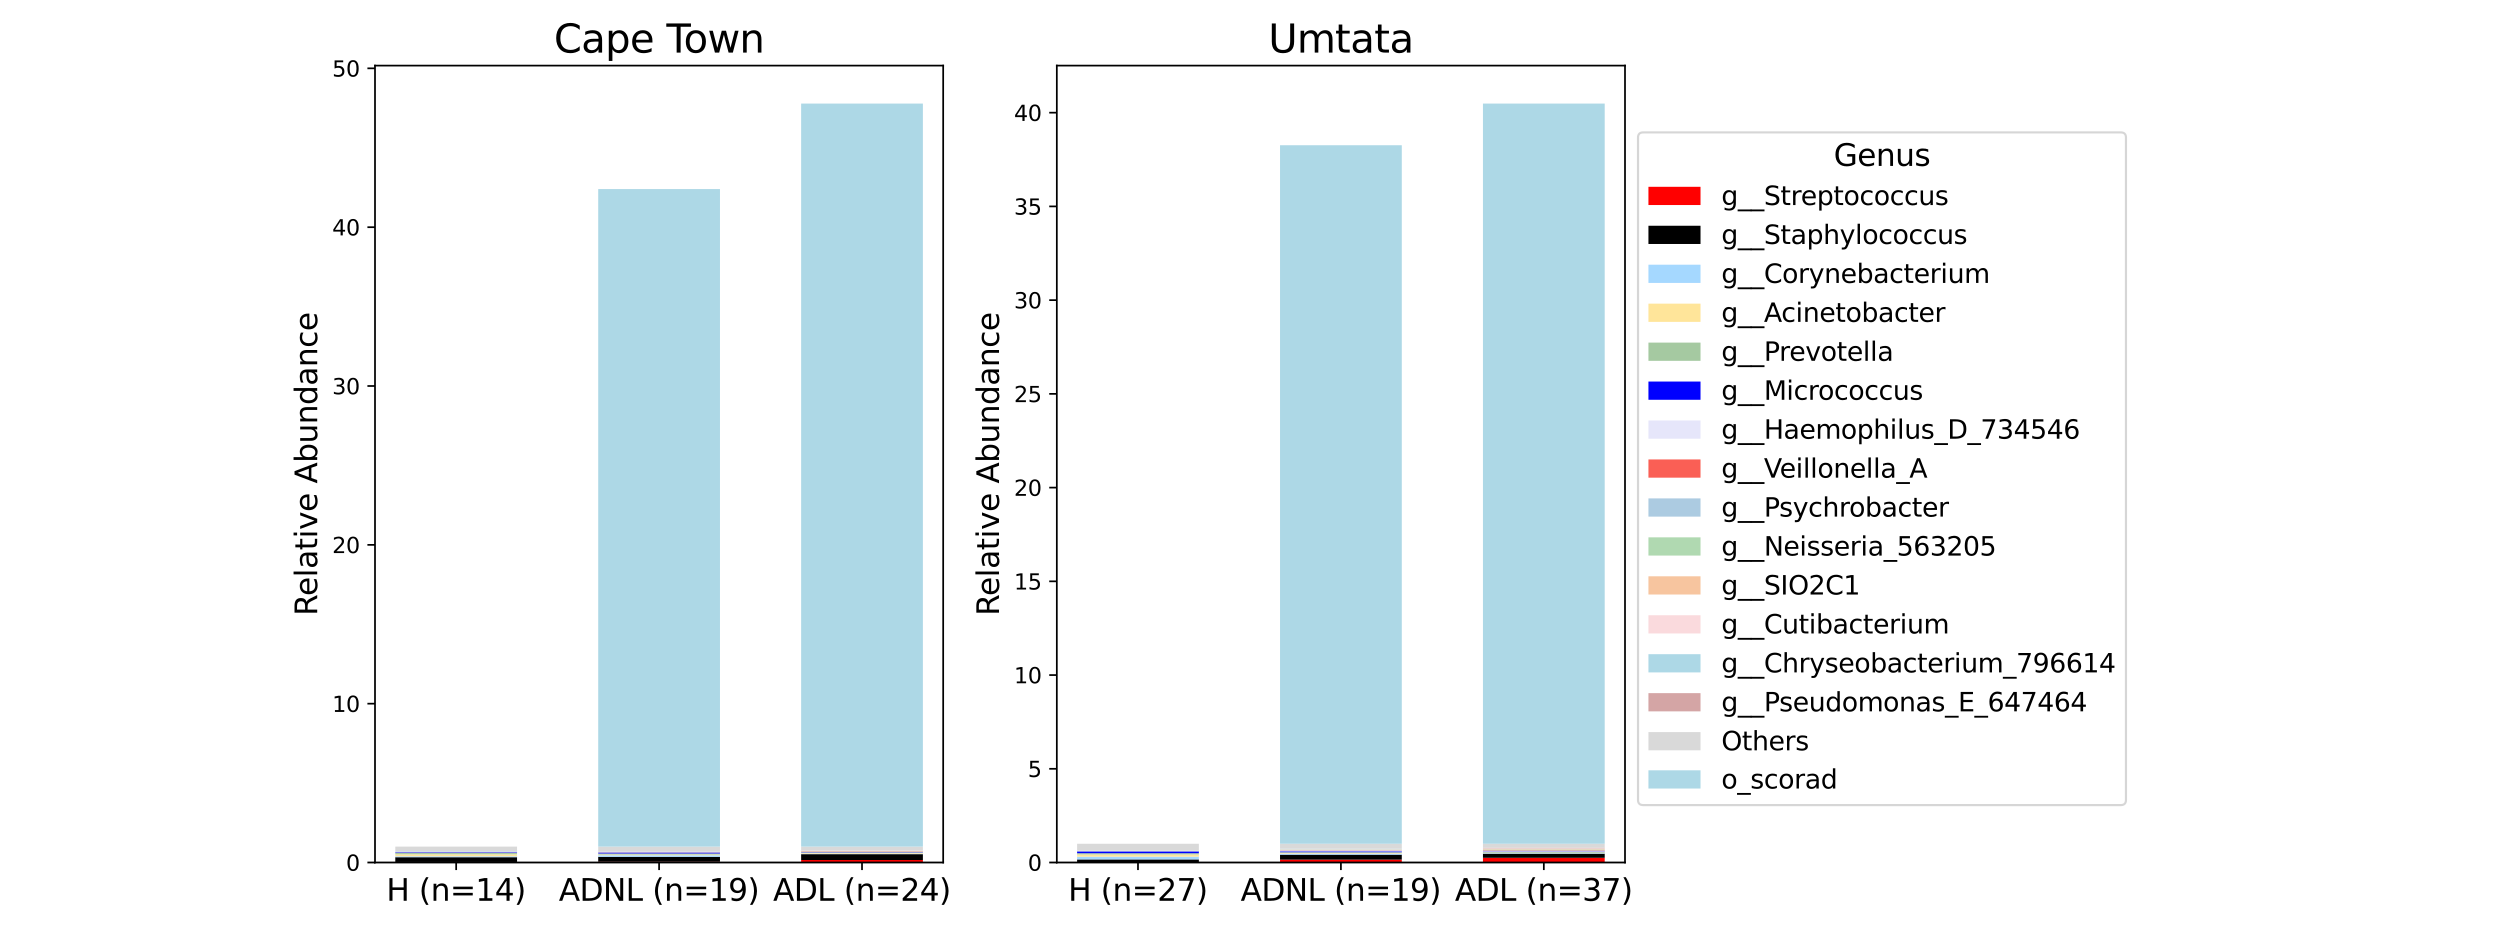 <?xml version="1.0" encoding="utf-8" standalone="no"?>
<!DOCTYPE svg PUBLIC "-//W3C//DTD SVG 1.1//EN"
  "http://www.w3.org/Graphics/SVG/1.1/DTD/svg11.dtd">
<svg xmlns:xlink="http://www.w3.org/1999/xlink" width="1152pt" height="432pt" viewBox="0 0 1152 432" xmlns="http://www.w3.org/2000/svg" version="1.1">
 <defs>
  <style type="text/css">*{stroke-linejoin: round; stroke-linecap: butt}</style>
 </defs>
 <g id="figure_1">
  <g id="patch_1">
   <path d="M 0 432 
L 1152 432 
L 1152 0 
L 0 0 
z
" style="fill: #ffffff"/>
  </g>
  <g id="axes_1">
   <g id="patch_2">
    <path d="M 172.8 397.44 
L 434.618 397.44 
L 434.618 30.24 
L 172.8 30.24 
z
" style="fill: #ffffff"/>
   </g>
   <g id="patch_3">
    <path d="M 182.151 397.44 
L 238.255 397.44 
L 238.255 397.189 
L 182.151 397.189 
z
" clip-path="url(#pee43340537)" style="fill: #ff0000"/>
   </g>
   <g id="patch_4">
    <path d="M 275.657 397.44 
L 331.761 397.44 
L 331.761 397.064 
L 275.657 397.064 
z
" clip-path="url(#pee43340537)" style="fill: #ff0000"/>
   </g>
   <g id="patch_5">
    <path d="M 369.164 397.44 
L 425.268 397.44 
L 425.268 396.303 
L 369.164 396.303 
z
" clip-path="url(#pee43340537)" style="fill: #ff0000"/>
   </g>
   <g id="patch_6">
    <path d="M 182.151 397.189 
L 238.255 397.189 
L 238.255 395.001 
L 182.151 395.001 
z
" clip-path="url(#pee43340537)"/>
   </g>
   <g id="patch_7">
    <path d="M 275.657 397.064 
L 331.761 397.064 
L 331.761 394.837 
L 275.657 394.837 
z
" clip-path="url(#pee43340537)"/>
   </g>
   <g id="patch_8">
    <path d="M 369.164 396.303 
L 425.268 396.303 
L 425.268 393.594 
L 369.164 393.594 
z
" clip-path="url(#pee43340537)"/>
   </g>
   <g id="patch_9">
    <path d="M 182.151 395.001 
L 238.255 395.001 
L 238.255 394.58 
L 182.151 394.58 
z
" clip-path="url(#pee43340537)" style="fill: #a5d8ff"/>
   </g>
   <g id="patch_10">
    <path d="M 275.657 394.837 
L 331.761 394.837 
L 331.761 394.106 
L 275.657 394.106 
z
" clip-path="url(#pee43340537)" style="fill: #a5d8ff"/>
   </g>
   <g id="patch_11">
    <path d="M 369.164 393.594 
L 425.268 393.594 
L 425.268 393.348 
L 369.164 393.348 
z
" clip-path="url(#pee43340537)" style="fill: #a5d8ff"/>
   </g>
   <g id="patch_12">
    <path d="M 182.151 394.58 
L 238.255 394.58 
L 238.255 393.657 
L 182.151 393.657 
z
" clip-path="url(#pee43340537)" style="fill: #ffe59a"/>
   </g>
   <g id="patch_13">
    <path d="M 275.657 394.106 
L 331.761 394.106 
L 331.761 393.781 
L 275.657 393.781 
z
" clip-path="url(#pee43340537)" style="fill: #ffe59a"/>
   </g>
   <g id="patch_14">
    <path d="M 369.164 393.348 
L 425.268 393.348 
L 425.268 393.036 
L 369.164 393.036 
z
" clip-path="url(#pee43340537)" style="fill: #ffe59a"/>
   </g>
   <g id="patch_15">
    <path d="M 182.151 393.657 
L 238.255 393.657 
L 238.255 393.004 
L 182.151 393.004 
z
" clip-path="url(#pee43340537)" style="fill: #a5c9a1"/>
   </g>
   <g id="patch_16">
    <path d="M 275.657 393.781 
L 331.761 393.781 
L 331.761 393.289 
L 275.657 393.289 
z
" clip-path="url(#pee43340537)" style="fill: #a5c9a1"/>
   </g>
   <g id="patch_17">
    <path d="M 369.164 393.036 
L 425.268 393.036 
L 425.268 392.772 
L 369.164 392.772 
z
" clip-path="url(#pee43340537)" style="fill: #a5c9a1"/>
   </g>
   <g id="patch_18">
    <path d="M 182.151 393.004 
L 238.255 393.004 
L 238.255 392.729 
L 182.151 392.729 
z
" clip-path="url(#pee43340537)" style="fill: #0000ff"/>
   </g>
   <g id="patch_19">
    <path d="M 275.657 393.289 
L 331.761 393.289 
L 331.761 392.833 
L 275.657 392.833 
z
" clip-path="url(#pee43340537)" style="fill: #0000ff"/>
   </g>
   <g id="patch_20">
    <path d="M 369.164 392.772 
L 425.268 392.772 
L 425.268 392.629 
L 369.164 392.629 
z
" clip-path="url(#pee43340537)" style="fill: #0000ff"/>
   </g>
   <g id="patch_21">
    <path d="M 182.151 392.729 
L 238.255 392.729 
L 238.255 392.707 
L 182.151 392.707 
z
" clip-path="url(#pee43340537)" style="fill: #e6e6fa"/>
   </g>
   <g id="patch_22">
    <path d="M 275.657 392.833 
L 331.761 392.833 
L 331.761 392.793 
L 275.657 392.793 
z
" clip-path="url(#pee43340537)" style="fill: #e6e6fa"/>
   </g>
   <g id="patch_23">
    <path d="M 369.164 392.629 
L 425.268 392.629 
L 425.268 392.466 
L 369.164 392.466 
z
" clip-path="url(#pee43340537)" style="fill: #e6e6fa"/>
   </g>
   <g id="patch_24">
    <path d="M 182.151 392.707 
L 238.255 392.707 
L 238.255 392.693 
L 182.151 392.693 
z
" clip-path="url(#pee43340537)" style="fill: #fa5f55"/>
   </g>
   <g id="patch_25">
    <path d="M 275.657 392.793 
L 331.761 392.793 
L 331.761 392.734 
L 275.657 392.734 
z
" clip-path="url(#pee43340537)" style="fill: #fa5f55"/>
   </g>
   <g id="patch_26">
    <path d="M 369.164 392.466 
L 425.268 392.466 
L 425.268 392.277 
L 369.164 392.277 
z
" clip-path="url(#pee43340537)" style="fill: #fa5f55"/>
   </g>
   <g id="patch_27">
    <path d="M 182.151 392.693 
L 238.255 392.693 
L 238.255 392.687 
L 182.151 392.687 
z
" clip-path="url(#pee43340537)" style="fill: #accbe1"/>
   </g>
   <g id="patch_28">
    <path d="M 275.657 392.734 
L 331.761 392.734 
L 331.761 392.719 
L 275.657 392.719 
z
" clip-path="url(#pee43340537)" style="fill: #accbe1"/>
   </g>
   <g id="patch_29">
    <path d="M 369.164 392.277 
L 425.268 392.277 
L 425.268 392.261 
L 369.164 392.261 
z
" clip-path="url(#pee43340537)" style="fill: #accbe1"/>
   </g>
   <g id="patch_30">
    <path d="M 182.151 392.687 
L 238.255 392.687 
L 238.255 392.651 
L 182.151 392.651 
z
" clip-path="url(#pee43340537)" style="fill: #b0d9b1"/>
   </g>
   <g id="patch_31">
    <path d="M 275.657 392.719 
L 331.761 392.719 
L 331.761 392.681 
L 275.657 392.681 
z
" clip-path="url(#pee43340537)" style="fill: #b0d9b1"/>
   </g>
   <g id="patch_32">
    <path d="M 369.164 392.261 
L 425.268 392.261 
L 425.268 392.107 
L 369.164 392.107 
z
" clip-path="url(#pee43340537)" style="fill: #b0d9b1"/>
   </g>
   <g id="patch_33">
    <path d="M 182.151 392.651 
L 238.255 392.651 
L 238.255 392.626 
L 182.151 392.626 
z
" clip-path="url(#pee43340537)" style="fill: #f7c59f"/>
   </g>
   <g id="patch_34">
    <path d="M 275.657 392.681 
L 331.761 392.681 
L 331.761 392.671 
L 275.657 392.671 
z
" clip-path="url(#pee43340537)" style="fill: #f7c59f"/>
   </g>
   <g id="patch_35">
    <path d="M 369.164 392.107 
L 425.268 392.107 
L 425.268 392.092 
L 369.164 392.092 
z
" clip-path="url(#pee43340537)" style="fill: #f7c59f"/>
   </g>
   <g id="patch_36">
    <path d="M 182.151 392.626 
L 238.255 392.626 
L 238.255 392.609 
L 182.151 392.609 
z
" clip-path="url(#pee43340537)" style="fill: #fadadd"/>
   </g>
   <g id="patch_37">
    <path d="M 275.657 392.671 
L 331.761 392.671 
L 331.761 392.568 
L 275.657 392.568 
z
" clip-path="url(#pee43340537)" style="fill: #fadadd"/>
   </g>
   <g id="patch_38">
    <path d="M 369.164 392.092 
L 425.268 392.092 
L 425.268 391.958 
L 369.164 391.958 
z
" clip-path="url(#pee43340537)" style="fill: #fadadd"/>
   </g>
   <g id="patch_39">
    <path d="M 182.151 392.609 
L 238.255 392.609 
L 238.255 392.348 
L 182.151 392.348 
z
" clip-path="url(#pee43340537)" style="fill: #add8e6"/>
   </g>
   <g id="patch_40">
    <path d="M 275.657 392.568 
L 331.761 392.568 
L 331.761 392.465 
L 275.657 392.465 
z
" clip-path="url(#pee43340537)" style="fill: #add8e6"/>
   </g>
   <g id="patch_41">
    <path d="M 369.164 391.958 
L 425.268 391.958 
L 425.268 391.945 
L 369.164 391.945 
z
" clip-path="url(#pee43340537)" style="fill: #add8e6"/>
   </g>
   <g id="patch_42">
    <path d="M 182.151 392.348 
L 238.255 392.348 
L 238.255 392.343 
L 182.151 392.343 
z
" clip-path="url(#pee43340537)" style="fill: #d4a5a5"/>
   </g>
   <g id="patch_43">
    <path d="M 275.657 392.465 
L 331.761 392.465 
L 331.761 392.46 
L 275.657 392.46 
z
" clip-path="url(#pee43340537)" style="fill: #d4a5a5"/>
   </g>
   <g id="patch_44">
    <path d="M 369.164 391.945 
L 425.268 391.945 
L 425.268 391.941 
L 369.164 391.941 
z
" clip-path="url(#pee43340537)" style="fill: #d4a5a5"/>
   </g>
   <g id="patch_45">
    <path d="M 182.151 392.343 
L 238.255 392.343 
L 238.255 390.121 
L 182.151 390.121 
z
" clip-path="url(#pee43340537)" style="fill: #d9d9d9"/>
   </g>
   <g id="patch_46">
    <path d="M 275.657 392.46 
L 331.761 392.46 
L 331.761 390.121 
L 275.657 390.121 
z
" clip-path="url(#pee43340537)" style="fill: #d9d9d9"/>
   </g>
   <g id="patch_47">
    <path d="M 369.164 391.941 
L 425.268 391.941 
L 425.268 390.121 
L 369.164 390.121 
z
" clip-path="url(#pee43340537)" style="fill: #d9d9d9"/>
   </g>
   <g id="patch_48">
    <path d="M 182.151 397.44 
L 238.255 397.44 
L 238.255 397.44 
L 182.151 397.44 
z
" clip-path="url(#pee43340537)" style="fill: #add8e6"/>
   </g>
   <g id="patch_49">
    <path d="M 275.657 390.121 
L 331.761 390.121 
L 331.761 87.12 
L 275.657 87.12 
z
" clip-path="url(#pee43340537)" style="fill: #add8e6"/>
   </g>
   <g id="patch_50">
    <path d="M 369.164 390.121 
L 425.268 390.121 
L 425.268 47.726 
L 369.164 47.726 
z
" clip-path="url(#pee43340537)" style="fill: #add8e6"/>
   </g>
   <g id="matplotlib.axis_1">
    <g id="xtick_1">
     <g id="line2d_1">
      <defs>
       <path id="mf7798a0e9e" d="M 0 0 
L 0 3.5 
" style="stroke: #000000; stroke-width: 0.8"/>
      </defs>
      <g>
       <use xlink:href="#mf7798a0e9e" x="210.203" y="397.44" style="stroke: #000000; stroke-width: 0.8"/>
      </g>
     </g>
     <g id="text_1">
      <!-- H (n=14) -->
      <g transform="translate(178.042 415.078) scale(0.14 -0.14)">
       <defs>
        <path id="DejaVuSans-48" d="M 628 4666 
L 1259 4666 
L 1259 2753 
L 3553 2753 
L 3553 4666 
L 4184 4666 
L 4184 0 
L 3553 0 
L 3553 2222 
L 1259 2222 
L 1259 0 
L 628 0 
L 628 4666 
z
" transform="scale(0.016)"/>
        <path id="DejaVuSans-20" transform="scale(0.016)"/>
        <path id="DejaVuSans-28" d="M 1984 4856 
Q 1566 4138 1362 3434 
Q 1159 2731 1159 2009 
Q 1159 1288 1364 580 
Q 1569 -128 1984 -844 
L 1484 -844 
Q 1016 -109 783 600 
Q 550 1309 550 2009 
Q 550 2706 781 3412 
Q 1013 4119 1484 4856 
L 1984 4856 
z
" transform="scale(0.016)"/>
        <path id="DejaVuSans-6e" d="M 3513 2113 
L 3513 0 
L 2938 0 
L 2938 2094 
Q 2938 2591 2744 2837 
Q 2550 3084 2163 3084 
Q 1697 3084 1428 2787 
Q 1159 2491 1159 1978 
L 1159 0 
L 581 0 
L 581 3500 
L 1159 3500 
L 1159 2956 
Q 1366 3272 1645 3428 
Q 1925 3584 2291 3584 
Q 2894 3584 3203 3211 
Q 3513 2838 3513 2113 
z
" transform="scale(0.016)"/>
        <path id="DejaVuSans-3d" d="M 678 2906 
L 4684 2906 
L 4684 2381 
L 678 2381 
L 678 2906 
z
M 678 1631 
L 4684 1631 
L 4684 1100 
L 678 1100 
L 678 1631 
z
" transform="scale(0.016)"/>
        <path id="DejaVuSans-31" d="M 794 531 
L 1825 531 
L 1825 4091 
L 703 3866 
L 703 4441 
L 1819 4666 
L 2450 4666 
L 2450 531 
L 3481 531 
L 3481 0 
L 794 0 
L 794 531 
z
" transform="scale(0.016)"/>
        <path id="DejaVuSans-34" d="M 2419 4116 
L 825 1625 
L 2419 1625 
L 2419 4116 
z
M 2253 4666 
L 3047 4666 
L 3047 1625 
L 3713 1625 
L 3713 1100 
L 3047 1100 
L 3047 0 
L 2419 0 
L 2419 1100 
L 313 1100 
L 313 1709 
L 2253 4666 
z
" transform="scale(0.016)"/>
        <path id="DejaVuSans-29" d="M 513 4856 
L 1013 4856 
Q 1481 4119 1714 3412 
Q 1947 2706 1947 2009 
Q 1947 1309 1714 600 
Q 1481 -109 1013 -844 
L 513 -844 
Q 928 -128 1133 580 
Q 1338 1288 1338 2009 
Q 1338 2731 1133 3434 
Q 928 4138 513 4856 
z
" transform="scale(0.016)"/>
       </defs>
       <use xlink:href="#DejaVuSans-48"/>
       <use xlink:href="#DejaVuSans-20" x="75.195"/>
       <use xlink:href="#DejaVuSans-28" x="106.982"/>
       <use xlink:href="#DejaVuSans-6e" x="145.996"/>
       <use xlink:href="#DejaVuSans-3d" x="209.375"/>
       <use xlink:href="#DejaVuSans-31" x="293.164"/>
       <use xlink:href="#DejaVuSans-34" x="356.787"/>
       <use xlink:href="#DejaVuSans-29" x="420.41"/>
      </g>
     </g>
    </g>
    <g id="xtick_2">
     <g id="line2d_2">
      <g>
       <use xlink:href="#mf7798a0e9e" x="303.709" y="397.44" style="stroke: #000000; stroke-width: 0.8"/>
      </g>
     </g>
     <g id="text_2">
      <!-- ADNL (n=19) -->
      <g transform="translate(257.497 415.078) scale(0.14 -0.14)">
       <defs>
        <path id="DejaVuSans-41" d="M 2188 4044 
L 1331 1722 
L 3047 1722 
L 2188 4044 
z
M 1831 4666 
L 2547 4666 
L 4325 0 
L 3669 0 
L 3244 1197 
L 1141 1197 
L 716 0 
L 50 0 
L 1831 4666 
z
" transform="scale(0.016)"/>
        <path id="DejaVuSans-44" d="M 1259 4147 
L 1259 519 
L 2022 519 
Q 2988 519 3436 956 
Q 3884 1394 3884 2338 
Q 3884 3275 3436 3711 
Q 2988 4147 2022 4147 
L 1259 4147 
z
M 628 4666 
L 1925 4666 
Q 3281 4666 3915 4102 
Q 4550 3538 4550 2338 
Q 4550 1131 3912 565 
Q 3275 0 1925 0 
L 628 0 
L 628 4666 
z
" transform="scale(0.016)"/>
        <path id="DejaVuSans-4e" d="M 628 4666 
L 1478 4666 
L 3547 763 
L 3547 4666 
L 4159 4666 
L 4159 0 
L 3309 0 
L 1241 3903 
L 1241 0 
L 628 0 
L 628 4666 
z
" transform="scale(0.016)"/>
        <path id="DejaVuSans-4c" d="M 628 4666 
L 1259 4666 
L 1259 531 
L 3531 531 
L 3531 0 
L 628 0 
L 628 4666 
z
" transform="scale(0.016)"/>
        <path id="DejaVuSans-39" d="M 703 97 
L 703 672 
Q 941 559 1184 500 
Q 1428 441 1663 441 
Q 2288 441 2617 861 
Q 2947 1281 2994 2138 
Q 2813 1869 2534 1725 
Q 2256 1581 1919 1581 
Q 1219 1581 811 2004 
Q 403 2428 403 3163 
Q 403 3881 828 4315 
Q 1253 4750 1959 4750 
Q 2769 4750 3195 4129 
Q 3622 3509 3622 2328 
Q 3622 1225 3098 567 
Q 2575 -91 1691 -91 
Q 1453 -91 1209 -44 
Q 966 3 703 97 
z
M 1959 2075 
Q 2384 2075 2632 2365 
Q 2881 2656 2881 3163 
Q 2881 3666 2632 3958 
Q 2384 4250 1959 4250 
Q 1534 4250 1286 3958 
Q 1038 3666 1038 3163 
Q 1038 2656 1286 2365 
Q 1534 2075 1959 2075 
z
" transform="scale(0.016)"/>
       </defs>
       <use xlink:href="#DejaVuSans-41"/>
       <use xlink:href="#DejaVuSans-44" x="68.408"/>
       <use xlink:href="#DejaVuSans-4e" x="145.41"/>
       <use xlink:href="#DejaVuSans-4c" x="220.215"/>
       <use xlink:href="#DejaVuSans-20" x="275.928"/>
       <use xlink:href="#DejaVuSans-28" x="307.715"/>
       <use xlink:href="#DejaVuSans-6e" x="346.729"/>
       <use xlink:href="#DejaVuSans-3d" x="410.107"/>
       <use xlink:href="#DejaVuSans-31" x="493.896"/>
       <use xlink:href="#DejaVuSans-39" x="557.52"/>
       <use xlink:href="#DejaVuSans-29" x="621.143"/>
      </g>
     </g>
    </g>
    <g id="xtick_3">
     <g id="line2d_3">
      <g>
       <use xlink:href="#mf7798a0e9e" x="397.216" y="397.44" style="stroke: #000000; stroke-width: 0.8"/>
      </g>
     </g>
     <g id="text_3">
      <!-- ADL (n=24) -->
      <g transform="translate(356.24 415.078) scale(0.14 -0.14)">
       <defs>
        <path id="DejaVuSans-32" d="M 1228 531 
L 3431 531 
L 3431 0 
L 469 0 
L 469 531 
Q 828 903 1448 1529 
Q 2069 2156 2228 2338 
Q 2531 2678 2651 2914 
Q 2772 3150 2772 3378 
Q 2772 3750 2511 3984 
Q 2250 4219 1831 4219 
Q 1534 4219 1204 4116 
Q 875 4013 500 3803 
L 500 4441 
Q 881 4594 1212 4672 
Q 1544 4750 1819 4750 
Q 2544 4750 2975 4387 
Q 3406 4025 3406 3419 
Q 3406 3131 3298 2873 
Q 3191 2616 2906 2266 
Q 2828 2175 2409 1742 
Q 1991 1309 1228 531 
z
" transform="scale(0.016)"/>
       </defs>
       <use xlink:href="#DejaVuSans-41"/>
       <use xlink:href="#DejaVuSans-44" x="68.408"/>
       <use xlink:href="#DejaVuSans-4c" x="145.41"/>
       <use xlink:href="#DejaVuSans-20" x="201.123"/>
       <use xlink:href="#DejaVuSans-28" x="232.91"/>
       <use xlink:href="#DejaVuSans-6e" x="271.924"/>
       <use xlink:href="#DejaVuSans-3d" x="335.303"/>
       <use xlink:href="#DejaVuSans-32" x="419.092"/>
       <use xlink:href="#DejaVuSans-34" x="482.715"/>
       <use xlink:href="#DejaVuSans-29" x="546.338"/>
      </g>
     </g>
    </g>
    <g id="text_4">
     <!--   -->
     <g transform="translate(302.12 429.588) scale(0.1 -0.1)">
      <use xlink:href="#DejaVuSans-20"/>
     </g>
    </g>
   </g>
   <g id="matplotlib.axis_2">
    <g id="ytick_1">
     <g id="line2d_4">
      <defs>
       <path id="m43bf251573" d="M 0 0 
L -3.5 0 
" style="stroke: #000000; stroke-width: 0.8"/>
      </defs>
      <g>
       <use xlink:href="#m43bf251573" x="172.8" y="397.44" style="stroke: #000000; stroke-width: 0.8"/>
      </g>
     </g>
     <g id="text_5">
      <!-- 0 -->
      <g transform="translate(159.438 401.239) scale(0.1 -0.1)">
       <defs>
        <path id="DejaVuSans-30" d="M 2034 4250 
Q 1547 4250 1301 3770 
Q 1056 3291 1056 2328 
Q 1056 1369 1301 889 
Q 1547 409 2034 409 
Q 2525 409 2770 889 
Q 3016 1369 3016 2328 
Q 3016 3291 2770 3770 
Q 2525 4250 2034 4250 
z
M 2034 4750 
Q 2819 4750 3233 4129 
Q 3647 3509 3647 2328 
Q 3647 1150 3233 529 
Q 2819 -91 2034 -91 
Q 1250 -91 836 529 
Q 422 1150 422 2328 
Q 422 3509 836 4129 
Q 1250 4750 2034 4750 
z
" transform="scale(0.016)"/>
       </defs>
       <use xlink:href="#DejaVuSans-30"/>
      </g>
     </g>
    </g>
    <g id="ytick_2">
     <g id="line2d_5">
      <g>
       <use xlink:href="#m43bf251573" x="172.8" y="324.251" style="stroke: #000000; stroke-width: 0.8"/>
      </g>
     </g>
     <g id="text_6">
      <!-- 10 -->
      <g transform="translate(153.075 328.051) scale(0.1 -0.1)">
       <use xlink:href="#DejaVuSans-31"/>
       <use xlink:href="#DejaVuSans-30" x="63.623"/>
      </g>
     </g>
    </g>
    <g id="ytick_3">
     <g id="line2d_6">
      <g>
       <use xlink:href="#m43bf251573" x="172.8" y="251.063" style="stroke: #000000; stroke-width: 0.8"/>
      </g>
     </g>
     <g id="text_7">
      <!-- 20 -->
      <g transform="translate(153.075 254.862) scale(0.1 -0.1)">
       <use xlink:href="#DejaVuSans-32"/>
       <use xlink:href="#DejaVuSans-30" x="63.623"/>
      </g>
     </g>
    </g>
    <g id="ytick_4">
     <g id="line2d_7">
      <g>
       <use xlink:href="#m43bf251573" x="172.8" y="177.874" style="stroke: #000000; stroke-width: 0.8"/>
      </g>
     </g>
     <g id="text_8">
      <!-- 30 -->
      <g transform="translate(153.075 181.673) scale(0.1 -0.1)">
       <defs>
        <path id="DejaVuSans-33" d="M 2597 2516 
Q 3050 2419 3304 2112 
Q 3559 1806 3559 1356 
Q 3559 666 3084 287 
Q 2609 -91 1734 -91 
Q 1441 -91 1130 -33 
Q 819 25 488 141 
L 488 750 
Q 750 597 1062 519 
Q 1375 441 1716 441 
Q 2309 441 2620 675 
Q 2931 909 2931 1356 
Q 2931 1769 2642 2001 
Q 2353 2234 1838 2234 
L 1294 2234 
L 1294 2753 
L 1863 2753 
Q 2328 2753 2575 2939 
Q 2822 3125 2822 3475 
Q 2822 3834 2567 4026 
Q 2313 4219 1838 4219 
Q 1578 4219 1281 4162 
Q 984 4106 628 3988 
L 628 4550 
Q 988 4650 1302 4700 
Q 1616 4750 1894 4750 
Q 2613 4750 3031 4423 
Q 3450 4097 3450 3541 
Q 3450 3153 3228 2886 
Q 3006 2619 2597 2516 
z
" transform="scale(0.016)"/>
       </defs>
       <use xlink:href="#DejaVuSans-33"/>
       <use xlink:href="#DejaVuSans-30" x="63.623"/>
      </g>
     </g>
    </g>
    <g id="ytick_5">
     <g id="line2d_8">
      <g>
       <use xlink:href="#m43bf251573" x="172.8" y="104.686" style="stroke: #000000; stroke-width: 0.8"/>
      </g>
     </g>
     <g id="text_9">
      <!-- 40 -->
      <g transform="translate(153.075 108.485) scale(0.1 -0.1)">
       <use xlink:href="#DejaVuSans-34"/>
       <use xlink:href="#DejaVuSans-30" x="63.623"/>
      </g>
     </g>
    </g>
    <g id="ytick_6">
     <g id="line2d_9">
      <g>
       <use xlink:href="#m43bf251573" x="172.8" y="31.497" style="stroke: #000000; stroke-width: 0.8"/>
      </g>
     </g>
     <g id="text_10">
      <!-- 50 -->
      <g transform="translate(153.075 35.296) scale(0.1 -0.1)">
       <defs>
        <path id="DejaVuSans-35" d="M 691 4666 
L 3169 4666 
L 3169 4134 
L 1269 4134 
L 1269 2991 
Q 1406 3038 1543 3061 
Q 1681 3084 1819 3084 
Q 2600 3084 3056 2656 
Q 3513 2228 3513 1497 
Q 3513 744 3044 326 
Q 2575 -91 1722 -91 
Q 1428 -91 1123 -41 
Q 819 9 494 109 
L 494 744 
Q 775 591 1075 516 
Q 1375 441 1709 441 
Q 2250 441 2565 725 
Q 2881 1009 2881 1497 
Q 2881 1984 2565 2268 
Q 2250 2553 1709 2553 
Q 1456 2553 1204 2497 
Q 953 2441 691 2322 
L 691 4666 
z
" transform="scale(0.016)"/>
       </defs>
       <use xlink:href="#DejaVuSans-35"/>
       <use xlink:href="#DejaVuSans-30" x="63.623"/>
      </g>
     </g>
    </g>
    <g id="text_11">
     <!-- Relative Abundance -->
     <g transform="translate(146.163 283.725) rotate(-90) scale(0.14 -0.14)">
      <defs>
       <path id="DejaVuSans-52" d="M 2841 2188 
Q 3044 2119 3236 1894 
Q 3428 1669 3622 1275 
L 4263 0 
L 3584 0 
L 2988 1197 
Q 2756 1666 2539 1819 
Q 2322 1972 1947 1972 
L 1259 1972 
L 1259 0 
L 628 0 
L 628 4666 
L 2053 4666 
Q 2853 4666 3247 4331 
Q 3641 3997 3641 3322 
Q 3641 2881 3436 2590 
Q 3231 2300 2841 2188 
z
M 1259 4147 
L 1259 2491 
L 2053 2491 
Q 2509 2491 2742 2702 
Q 2975 2913 2975 3322 
Q 2975 3731 2742 3939 
Q 2509 4147 2053 4147 
L 1259 4147 
z
" transform="scale(0.016)"/>
       <path id="DejaVuSans-65" d="M 3597 1894 
L 3597 1613 
L 953 1613 
Q 991 1019 1311 708 
Q 1631 397 2203 397 
Q 2534 397 2845 478 
Q 3156 559 3463 722 
L 3463 178 
Q 3153 47 2828 -22 
Q 2503 -91 2169 -91 
Q 1331 -91 842 396 
Q 353 884 353 1716 
Q 353 2575 817 3079 
Q 1281 3584 2069 3584 
Q 2775 3584 3186 3129 
Q 3597 2675 3597 1894 
z
M 3022 2063 
Q 3016 2534 2758 2815 
Q 2500 3097 2075 3097 
Q 1594 3097 1305 2825 
Q 1016 2553 972 2059 
L 3022 2063 
z
" transform="scale(0.016)"/>
       <path id="DejaVuSans-6c" d="M 603 4863 
L 1178 4863 
L 1178 0 
L 603 0 
L 603 4863 
z
" transform="scale(0.016)"/>
       <path id="DejaVuSans-61" d="M 2194 1759 
Q 1497 1759 1228 1600 
Q 959 1441 959 1056 
Q 959 750 1161 570 
Q 1363 391 1709 391 
Q 2188 391 2477 730 
Q 2766 1069 2766 1631 
L 2766 1759 
L 2194 1759 
z
M 3341 1997 
L 3341 0 
L 2766 0 
L 2766 531 
Q 2569 213 2275 61 
Q 1981 -91 1556 -91 
Q 1019 -91 701 211 
Q 384 513 384 1019 
Q 384 1609 779 1909 
Q 1175 2209 1959 2209 
L 2766 2209 
L 2766 2266 
Q 2766 2663 2505 2880 
Q 2244 3097 1772 3097 
Q 1472 3097 1187 3025 
Q 903 2953 641 2809 
L 641 3341 
Q 956 3463 1253 3523 
Q 1550 3584 1831 3584 
Q 2591 3584 2966 3190 
Q 3341 2797 3341 1997 
z
" transform="scale(0.016)"/>
       <path id="DejaVuSans-74" d="M 1172 4494 
L 1172 3500 
L 2356 3500 
L 2356 3053 
L 1172 3053 
L 1172 1153 
Q 1172 725 1289 603 
Q 1406 481 1766 481 
L 2356 481 
L 2356 0 
L 1766 0 
Q 1100 0 847 248 
Q 594 497 594 1153 
L 594 3053 
L 172 3053 
L 172 3500 
L 594 3500 
L 594 4494 
L 1172 4494 
z
" transform="scale(0.016)"/>
       <path id="DejaVuSans-69" d="M 603 3500 
L 1178 3500 
L 1178 0 
L 603 0 
L 603 3500 
z
M 603 4863 
L 1178 4863 
L 1178 4134 
L 603 4134 
L 603 4863 
z
" transform="scale(0.016)"/>
       <path id="DejaVuSans-76" d="M 191 3500 
L 800 3500 
L 1894 563 
L 2988 3500 
L 3597 3500 
L 2284 0 
L 1503 0 
L 191 3500 
z
" transform="scale(0.016)"/>
       <path id="DejaVuSans-62" d="M 3116 1747 
Q 3116 2381 2855 2742 
Q 2594 3103 2138 3103 
Q 1681 3103 1420 2742 
Q 1159 2381 1159 1747 
Q 1159 1113 1420 752 
Q 1681 391 2138 391 
Q 2594 391 2855 752 
Q 3116 1113 3116 1747 
z
M 1159 2969 
Q 1341 3281 1617 3432 
Q 1894 3584 2278 3584 
Q 2916 3584 3314 3078 
Q 3713 2572 3713 1747 
Q 3713 922 3314 415 
Q 2916 -91 2278 -91 
Q 1894 -91 1617 61 
Q 1341 213 1159 525 
L 1159 0 
L 581 0 
L 581 4863 
L 1159 4863 
L 1159 2969 
z
" transform="scale(0.016)"/>
       <path id="DejaVuSans-75" d="M 544 1381 
L 544 3500 
L 1119 3500 
L 1119 1403 
Q 1119 906 1312 657 
Q 1506 409 1894 409 
Q 2359 409 2629 706 
Q 2900 1003 2900 1516 
L 2900 3500 
L 3475 3500 
L 3475 0 
L 2900 0 
L 2900 538 
Q 2691 219 2414 64 
Q 2138 -91 1772 -91 
Q 1169 -91 856 284 
Q 544 659 544 1381 
z
M 1991 3584 
L 1991 3584 
z
" transform="scale(0.016)"/>
       <path id="DejaVuSans-64" d="M 2906 2969 
L 2906 4863 
L 3481 4863 
L 3481 0 
L 2906 0 
L 2906 525 
Q 2725 213 2448 61 
Q 2172 -91 1784 -91 
Q 1150 -91 751 415 
Q 353 922 353 1747 
Q 353 2572 751 3078 
Q 1150 3584 1784 3584 
Q 2172 3584 2448 3432 
Q 2725 3281 2906 2969 
z
M 947 1747 
Q 947 1113 1208 752 
Q 1469 391 1925 391 
Q 2381 391 2643 752 
Q 2906 1113 2906 1747 
Q 2906 2381 2643 2742 
Q 2381 3103 1925 3103 
Q 1469 3103 1208 2742 
Q 947 2381 947 1747 
z
" transform="scale(0.016)"/>
       <path id="DejaVuSans-63" d="M 3122 3366 
L 3122 2828 
Q 2878 2963 2633 3030 
Q 2388 3097 2138 3097 
Q 1578 3097 1268 2742 
Q 959 2388 959 1747 
Q 959 1106 1268 751 
Q 1578 397 2138 397 
Q 2388 397 2633 464 
Q 2878 531 3122 666 
L 3122 134 
Q 2881 22 2623 -34 
Q 2366 -91 2075 -91 
Q 1284 -91 818 406 
Q 353 903 353 1747 
Q 353 2603 823 3093 
Q 1294 3584 2113 3584 
Q 2378 3584 2631 3529 
Q 2884 3475 3122 3366 
z
" transform="scale(0.016)"/>
      </defs>
      <use xlink:href="#DejaVuSans-52"/>
      <use xlink:href="#DejaVuSans-65" x="64.982"/>
      <use xlink:href="#DejaVuSans-6c" x="126.506"/>
      <use xlink:href="#DejaVuSans-61" x="154.289"/>
      <use xlink:href="#DejaVuSans-74" x="215.568"/>
      <use xlink:href="#DejaVuSans-69" x="254.777"/>
      <use xlink:href="#DejaVuSans-76" x="282.561"/>
      <use xlink:href="#DejaVuSans-65" x="341.74"/>
      <use xlink:href="#DejaVuSans-20" x="403.264"/>
      <use xlink:href="#DejaVuSans-41" x="435.051"/>
      <use xlink:href="#DejaVuSans-62" x="503.459"/>
      <use xlink:href="#DejaVuSans-75" x="566.936"/>
      <use xlink:href="#DejaVuSans-6e" x="630.314"/>
      <use xlink:href="#DejaVuSans-64" x="693.693"/>
      <use xlink:href="#DejaVuSans-61" x="757.17"/>
      <use xlink:href="#DejaVuSans-6e" x="818.449"/>
      <use xlink:href="#DejaVuSans-63" x="881.828"/>
      <use xlink:href="#DejaVuSans-65" x="936.809"/>
     </g>
    </g>
   </g>
   <g id="patch_51">
    <path d="M 172.8 397.44 
L 172.8 30.24 
" style="fill: none; stroke: #000000; stroke-width: 0.8; stroke-linejoin: miter; stroke-linecap: square"/>
   </g>
   <g id="patch_52">
    <path d="M 434.618 397.44 
L 434.618 30.24 
" style="fill: none; stroke: #000000; stroke-width: 0.8; stroke-linejoin: miter; stroke-linecap: square"/>
   </g>
   <g id="patch_53">
    <path d="M 172.8 397.44 
L 434.618 397.44 
" style="fill: none; stroke: #000000; stroke-width: 0.8; stroke-linejoin: miter; stroke-linecap: square"/>
   </g>
   <g id="patch_54">
    <path d="M 172.8 30.24 
L 434.618 30.24 
" style="fill: none; stroke: #000000; stroke-width: 0.8; stroke-linejoin: miter; stroke-linecap: square"/>
   </g>
   <g id="text_12">
    <!-- Cape Town -->
    <g transform="translate(255.26 24.24) scale(0.18 -0.18)">
     <defs>
      <path id="DejaVuSans-43" d="M 4122 4306 
L 4122 3641 
Q 3803 3938 3442 4084 
Q 3081 4231 2675 4231 
Q 1875 4231 1450 3742 
Q 1025 3253 1025 2328 
Q 1025 1406 1450 917 
Q 1875 428 2675 428 
Q 3081 428 3442 575 
Q 3803 722 4122 1019 
L 4122 359 
Q 3791 134 3420 21 
Q 3050 -91 2638 -91 
Q 1578 -91 968 557 
Q 359 1206 359 2328 
Q 359 3453 968 4101 
Q 1578 4750 2638 4750 
Q 3056 4750 3426 4639 
Q 3797 4528 4122 4306 
z
" transform="scale(0.016)"/>
      <path id="DejaVuSans-70" d="M 1159 525 
L 1159 -1331 
L 581 -1331 
L 581 3500 
L 1159 3500 
L 1159 2969 
Q 1341 3281 1617 3432 
Q 1894 3584 2278 3584 
Q 2916 3584 3314 3078 
Q 3713 2572 3713 1747 
Q 3713 922 3314 415 
Q 2916 -91 2278 -91 
Q 1894 -91 1617 61 
Q 1341 213 1159 525 
z
M 3116 1747 
Q 3116 2381 2855 2742 
Q 2594 3103 2138 3103 
Q 1681 3103 1420 2742 
Q 1159 2381 1159 1747 
Q 1159 1113 1420 752 
Q 1681 391 2138 391 
Q 2594 391 2855 752 
Q 3116 1113 3116 1747 
z
" transform="scale(0.016)"/>
      <path id="DejaVuSans-54" d="M -19 4666 
L 3928 4666 
L 3928 4134 
L 2272 4134 
L 2272 0 
L 1638 0 
L 1638 4134 
L -19 4134 
L -19 4666 
z
" transform="scale(0.016)"/>
      <path id="DejaVuSans-6f" d="M 1959 3097 
Q 1497 3097 1228 2736 
Q 959 2375 959 1747 
Q 959 1119 1226 758 
Q 1494 397 1959 397 
Q 2419 397 2687 759 
Q 2956 1122 2956 1747 
Q 2956 2369 2687 2733 
Q 2419 3097 1959 3097 
z
M 1959 3584 
Q 2709 3584 3137 3096 
Q 3566 2609 3566 1747 
Q 3566 888 3137 398 
Q 2709 -91 1959 -91 
Q 1206 -91 779 398 
Q 353 888 353 1747 
Q 353 2609 779 3096 
Q 1206 3584 1959 3584 
z
" transform="scale(0.016)"/>
      <path id="DejaVuSans-77" d="M 269 3500 
L 844 3500 
L 1563 769 
L 2278 3500 
L 2956 3500 
L 3675 769 
L 4391 3500 
L 4966 3500 
L 4050 0 
L 3372 0 
L 2619 2869 
L 1863 0 
L 1184 0 
L 269 3500 
z
" transform="scale(0.016)"/>
     </defs>
     <use xlink:href="#DejaVuSans-43"/>
     <use xlink:href="#DejaVuSans-61" x="69.824"/>
     <use xlink:href="#DejaVuSans-70" x="131.104"/>
     <use xlink:href="#DejaVuSans-65" x="194.58"/>
     <use xlink:href="#DejaVuSans-20" x="256.104"/>
     <use xlink:href="#DejaVuSans-54" x="287.891"/>
     <use xlink:href="#DejaVuSans-6f" x="331.975"/>
     <use xlink:href="#DejaVuSans-77" x="393.156"/>
     <use xlink:href="#DejaVuSans-6e" x="474.943"/>
    </g>
   </g>
  </g>
  <g id="axes_2">
   <g id="patch_55">
    <path d="M 486.982 397.44 
L 748.8 397.44 
L 748.8 30.24 
L 486.982 30.24 
z
" style="fill: #ffffff"/>
   </g>
   <g id="patch_56">
    <path d="M 496.332 397.44 
L 552.436 397.44 
L 552.436 397.21 
L 496.332 397.21 
z
" clip-path="url(#p5e1a505148)" style="fill: #ff0000"/>
   </g>
   <g id="patch_57">
    <path d="M 589.839 397.44 
L 645.943 397.44 
L 645.943 396.115 
L 589.839 396.115 
z
" clip-path="url(#p5e1a505148)" style="fill: #ff0000"/>
   </g>
   <g id="patch_58">
    <path d="M 683.345 397.44 
L 739.449 397.44 
L 739.449 395.269 
L 683.345 395.269 
z
" clip-path="url(#p5e1a505148)" style="fill: #ff0000"/>
   </g>
   <g id="patch_59">
    <path d="M 496.332 397.21 
L 552.436 397.21 
L 552.436 396.015 
L 496.332 396.015 
z
" clip-path="url(#p5e1a505148)"/>
   </g>
   <g id="patch_60">
    <path d="M 589.839 396.115 
L 645.943 396.115 
L 645.943 393.831 
L 589.839 393.831 
z
" clip-path="url(#p5e1a505148)"/>
   </g>
   <g id="patch_61">
    <path d="M 683.345 395.269 
L 739.449 395.269 
L 739.449 393.374 
L 683.345 393.374 
z
" clip-path="url(#p5e1a505148)"/>
   </g>
   <g id="patch_62">
    <path d="M 496.332 396.015 
L 552.436 396.015 
L 552.436 394.742 
L 496.332 394.742 
z
" clip-path="url(#p5e1a505148)" style="fill: #a5d8ff"/>
   </g>
   <g id="patch_63">
    <path d="M 589.839 393.831 
L 645.943 393.831 
L 645.943 393.343 
L 589.839 393.343 
z
" clip-path="url(#p5e1a505148)" style="fill: #a5d8ff"/>
   </g>
   <g id="patch_64">
    <path d="M 683.345 393.374 
L 739.449 393.374 
L 739.449 393.132 
L 683.345 393.132 
z
" clip-path="url(#p5e1a505148)" style="fill: #a5d8ff"/>
   </g>
   <g id="patch_65">
    <path d="M 496.332 394.742 
L 552.436 394.742 
L 552.436 393.731 
L 496.332 393.731 
z
" clip-path="url(#p5e1a505148)" style="fill: #ffe59a"/>
   </g>
   <g id="patch_66">
    <path d="M 589.839 393.343 
L 645.943 393.343 
L 645.943 392.996 
L 589.839 392.996 
z
" clip-path="url(#p5e1a505148)" style="fill: #ffe59a"/>
   </g>
   <g id="patch_67">
    <path d="M 683.345 393.132 
L 739.449 393.132 
L 739.449 392.912 
L 683.345 392.912 
z
" clip-path="url(#p5e1a505148)" style="fill: #ffe59a"/>
   </g>
   <g id="patch_68">
    <path d="M 496.332 393.731 
L 552.436 393.731 
L 552.436 393.155 
L 496.332 393.155 
z
" clip-path="url(#p5e1a505148)" style="fill: #a5c9a1"/>
   </g>
   <g id="patch_69">
    <path d="M 589.839 392.996 
L 645.943 392.996 
L 645.943 392.708 
L 589.839 392.708 
z
" clip-path="url(#p5e1a505148)" style="fill: #a5c9a1"/>
   </g>
   <g id="patch_70">
    <path d="M 683.345 392.912 
L 739.449 392.912 
L 739.449 392.621 
L 683.345 392.621 
z
" clip-path="url(#p5e1a505148)" style="fill: #a5c9a1"/>
   </g>
   <g id="patch_71">
    <path d="M 496.332 393.155 
L 552.436 393.155 
L 552.436 392.33 
L 496.332 392.33 
z
" clip-path="url(#p5e1a505148)" style="fill: #0000ff"/>
   </g>
   <g id="patch_72">
    <path d="M 589.839 392.708 
L 645.943 392.708 
L 645.943 392.297 
L 589.839 392.297 
z
" clip-path="url(#p5e1a505148)" style="fill: #0000ff"/>
   </g>
   <g id="patch_73">
    <path d="M 683.345 392.621 
L 739.449 392.621 
L 739.449 392.395 
L 683.345 392.395 
z
" clip-path="url(#p5e1a505148)" style="fill: #0000ff"/>
   </g>
   <g id="patch_74">
    <path d="M 496.332 392.33 
L 552.436 392.33 
L 552.436 392.296 
L 496.332 392.296 
z
" clip-path="url(#p5e1a505148)" style="fill: #e6e6fa"/>
   </g>
   <g id="patch_75">
    <path d="M 589.839 392.297 
L 645.943 392.297 
L 645.943 391.941 
L 589.839 391.941 
z
" clip-path="url(#p5e1a505148)" style="fill: #e6e6fa"/>
   </g>
   <g id="patch_76">
    <path d="M 683.345 392.395 
L 739.449 392.395 
L 739.449 392.169 
L 683.345 392.169 
z
" clip-path="url(#p5e1a505148)" style="fill: #e6e6fa"/>
   </g>
   <g id="patch_77">
    <path d="M 496.332 392.296 
L 552.436 392.296 
L 552.436 392.272 
L 496.332 392.272 
z
" clip-path="url(#p5e1a505148)" style="fill: #fa5f55"/>
   </g>
   <g id="patch_78">
    <path d="M 589.839 391.941 
L 645.943 391.941 
L 645.943 391.817 
L 589.839 391.817 
z
" clip-path="url(#p5e1a505148)" style="fill: #fa5f55"/>
   </g>
   <g id="patch_79">
    <path d="M 683.345 392.169 
L 739.449 392.169 
L 739.449 391.88 
L 683.345 391.88 
z
" clip-path="url(#p5e1a505148)" style="fill: #fa5f55"/>
   </g>
   <g id="patch_80">
    <path d="M 496.332 392.272 
L 552.436 392.272 
L 552.436 392.024 
L 496.332 392.024 
z
" clip-path="url(#p5e1a505148)" style="fill: #accbe1"/>
   </g>
   <g id="patch_81">
    <path d="M 589.839 391.817 
L 645.943 391.817 
L 645.943 391.706 
L 589.839 391.706 
z
" clip-path="url(#p5e1a505148)" style="fill: #accbe1"/>
   </g>
   <g id="patch_82">
    <path d="M 683.345 391.88 
L 739.449 391.88 
L 739.449 391.603 
L 683.345 391.603 
z
" clip-path="url(#p5e1a505148)" style="fill: #accbe1"/>
   </g>
   <g id="patch_83">
    <path d="M 496.332 392.024 
L 552.436 392.024 
L 552.436 391.959 
L 496.332 391.959 
z
" clip-path="url(#p5e1a505148)" style="fill: #b0d9b1"/>
   </g>
   <g id="patch_84">
    <path d="M 589.839 391.706 
L 645.943 391.706 
L 645.943 391.553 
L 589.839 391.553 
z
" clip-path="url(#p5e1a505148)" style="fill: #b0d9b1"/>
   </g>
   <g id="patch_85">
    <path d="M 683.345 391.603 
L 739.449 391.603 
L 739.449 391.422 
L 683.345 391.422 
z
" clip-path="url(#p5e1a505148)" style="fill: #b0d9b1"/>
   </g>
   <g id="patch_86">
    <path d="M 496.332 391.959 
L 552.436 391.959 
L 552.436 391.903 
L 496.332 391.903 
z
" clip-path="url(#p5e1a505148)" style="fill: #f7c59f"/>
   </g>
   <g id="patch_87">
    <path d="M 589.839 391.553 
L 645.943 391.553 
L 645.943 391.417 
L 589.839 391.417 
z
" clip-path="url(#p5e1a505148)" style="fill: #f7c59f"/>
   </g>
   <g id="patch_88">
    <path d="M 683.345 391.422 
L 739.449 391.422 
L 739.449 391.117 
L 683.345 391.117 
z
" clip-path="url(#p5e1a505148)" style="fill: #f7c59f"/>
   </g>
   <g id="patch_89">
    <path d="M 496.332 391.903 
L 552.436 391.903 
L 552.436 391.838 
L 496.332 391.838 
z
" clip-path="url(#p5e1a505148)" style="fill: #fadadd"/>
   </g>
   <g id="patch_90">
    <path d="M 589.839 391.417 
L 645.943 391.417 
L 645.943 391.328 
L 589.839 391.328 
z
" clip-path="url(#p5e1a505148)" style="fill: #fadadd"/>
   </g>
   <g id="patch_91">
    <path d="M 683.345 391.117 
L 739.449 391.117 
L 739.449 390.941 
L 683.345 390.941 
z
" clip-path="url(#p5e1a505148)" style="fill: #fadadd"/>
   </g>
   <g id="patch_92">
    <path d="M 496.332 391.838 
L 552.436 391.838 
L 552.436 391.824 
L 496.332 391.824 
z
" clip-path="url(#p5e1a505148)" style="fill: #add8e6"/>
   </g>
   <g id="patch_93">
    <path d="M 589.839 391.328 
L 645.943 391.328 
L 645.943 391.092 
L 589.839 391.092 
z
" clip-path="url(#p5e1a505148)" style="fill: #add8e6"/>
   </g>
   <g id="patch_94">
    <path d="M 683.345 390.941 
L 739.449 390.941 
L 739.449 390.905 
L 683.345 390.905 
z
" clip-path="url(#p5e1a505148)" style="fill: #add8e6"/>
   </g>
   <g id="patch_95">
    <path d="M 496.332 391.824 
L 552.436 391.824 
L 552.436 391.821 
L 496.332 391.821 
z
" clip-path="url(#p5e1a505148)" style="fill: #d4a5a5"/>
   </g>
   <g id="patch_96">
    <path d="M 589.839 391.092 
L 645.943 391.092 
L 645.943 391.08 
L 589.839 391.08 
z
" clip-path="url(#p5e1a505148)" style="fill: #d4a5a5"/>
   </g>
   <g id="patch_97">
    <path d="M 683.345 390.905 
L 739.449 390.905 
L 739.449 390.63 
L 683.345 390.63 
z
" clip-path="url(#p5e1a505148)" style="fill: #d4a5a5"/>
   </g>
   <g id="patch_98">
    <path d="M 496.332 391.821 
L 552.436 391.821 
L 552.436 388.802 
L 496.332 388.802 
z
" clip-path="url(#p5e1a505148)" style="fill: #d9d9d9"/>
   </g>
   <g id="patch_99">
    <path d="M 589.839 391.08 
L 645.943 391.08 
L 645.943 388.802 
L 589.839 388.802 
z
" clip-path="url(#p5e1a505148)" style="fill: #d9d9d9"/>
   </g>
   <g id="patch_100">
    <path d="M 683.345 390.63 
L 739.449 390.63 
L 739.449 388.802 
L 683.345 388.802 
z
" clip-path="url(#p5e1a505148)" style="fill: #d9d9d9"/>
   </g>
   <g id="patch_101">
    <path d="M 496.332 397.44 
L 552.436 397.44 
L 552.436 397.44 
L 496.332 397.44 
z
" clip-path="url(#p5e1a505148)" style="fill: #add8e6"/>
   </g>
   <g id="patch_102">
    <path d="M 589.839 388.802 
L 645.943 388.802 
L 645.943 66.924 
L 589.839 66.924 
z
" clip-path="url(#p5e1a505148)" style="fill: #add8e6"/>
   </g>
   <g id="patch_103">
    <path d="M 683.345 388.802 
L 739.449 388.802 
L 739.449 47.726 
L 683.345 47.726 
z
" clip-path="url(#p5e1a505148)" style="fill: #add8e6"/>
   </g>
   <g id="matplotlib.axis_3">
    <g id="xtick_4">
     <g id="line2d_10">
      <g>
       <use xlink:href="#mf7798a0e9e" x="524.384" y="397.44" style="stroke: #000000; stroke-width: 0.8"/>
      </g>
     </g>
     <g id="text_13">
      <!-- H (n=27) -->
      <g transform="translate(492.224 415.078) scale(0.14 -0.14)">
       <defs>
        <path id="DejaVuSans-37" d="M 525 4666 
L 3525 4666 
L 3525 4397 
L 1831 0 
L 1172 0 
L 2766 4134 
L 525 4134 
L 525 4666 
z
" transform="scale(0.016)"/>
       </defs>
       <use xlink:href="#DejaVuSans-48"/>
       <use xlink:href="#DejaVuSans-20" x="75.195"/>
       <use xlink:href="#DejaVuSans-28" x="106.982"/>
       <use xlink:href="#DejaVuSans-6e" x="145.996"/>
       <use xlink:href="#DejaVuSans-3d" x="209.375"/>
       <use xlink:href="#DejaVuSans-32" x="293.164"/>
       <use xlink:href="#DejaVuSans-37" x="356.787"/>
       <use xlink:href="#DejaVuSans-29" x="420.41"/>
      </g>
     </g>
    </g>
    <g id="xtick_5">
     <g id="line2d_11">
      <g>
       <use xlink:href="#mf7798a0e9e" x="617.891" y="397.44" style="stroke: #000000; stroke-width: 0.8"/>
      </g>
     </g>
     <g id="text_14">
      <!-- ADNL (n=19) -->
      <g transform="translate(571.679 415.078) scale(0.14 -0.14)">
       <use xlink:href="#DejaVuSans-41"/>
       <use xlink:href="#DejaVuSans-44" x="68.408"/>
       <use xlink:href="#DejaVuSans-4e" x="145.41"/>
       <use xlink:href="#DejaVuSans-4c" x="220.215"/>
       <use xlink:href="#DejaVuSans-20" x="275.928"/>
       <use xlink:href="#DejaVuSans-28" x="307.715"/>
       <use xlink:href="#DejaVuSans-6e" x="346.729"/>
       <use xlink:href="#DejaVuSans-3d" x="410.107"/>
       <use xlink:href="#DejaVuSans-31" x="493.896"/>
       <use xlink:href="#DejaVuSans-39" x="557.52"/>
       <use xlink:href="#DejaVuSans-29" x="621.143"/>
      </g>
     </g>
    </g>
    <g id="xtick_6">
     <g id="line2d_12">
      <g>
       <use xlink:href="#mf7798a0e9e" x="711.397" y="397.44" style="stroke: #000000; stroke-width: 0.8"/>
      </g>
     </g>
     <g id="text_15">
      <!-- ADL (n=37) -->
      <g transform="translate(670.422 415.078) scale(0.14 -0.14)">
       <use xlink:href="#DejaVuSans-41"/>
       <use xlink:href="#DejaVuSans-44" x="68.408"/>
       <use xlink:href="#DejaVuSans-4c" x="145.41"/>
       <use xlink:href="#DejaVuSans-20" x="201.123"/>
       <use xlink:href="#DejaVuSans-28" x="232.91"/>
       <use xlink:href="#DejaVuSans-6e" x="271.924"/>
       <use xlink:href="#DejaVuSans-3d" x="335.303"/>
       <use xlink:href="#DejaVuSans-33" x="419.092"/>
       <use xlink:href="#DejaVuSans-37" x="482.715"/>
       <use xlink:href="#DejaVuSans-29" x="546.338"/>
      </g>
     </g>
    </g>
   </g>
   <g id="matplotlib.axis_4">
    <g id="ytick_7">
     <g id="line2d_13">
      <g>
       <use xlink:href="#m43bf251573" x="486.982" y="397.44" style="stroke: #000000; stroke-width: 0.8"/>
      </g>
     </g>
     <g id="text_16">
      <!-- 0 -->
      <g transform="translate(473.619 401.239) scale(0.1 -0.1)">
       <use xlink:href="#DejaVuSans-30"/>
      </g>
     </g>
    </g>
    <g id="ytick_8">
     <g id="line2d_14">
      <g>
       <use xlink:href="#m43bf251573" x="486.982" y="354.25" style="stroke: #000000; stroke-width: 0.8"/>
      </g>
     </g>
     <g id="text_17">
      <!-- 5 -->
      <g transform="translate(473.619 358.049) scale(0.1 -0.1)">
       <use xlink:href="#DejaVuSans-35"/>
      </g>
     </g>
    </g>
    <g id="ytick_9">
     <g id="line2d_15">
      <g>
       <use xlink:href="#m43bf251573" x="486.982" y="311.06" style="stroke: #000000; stroke-width: 0.8"/>
      </g>
     </g>
     <g id="text_18">
      <!-- 10 -->
      <g transform="translate(467.257 314.86) scale(0.1 -0.1)">
       <use xlink:href="#DejaVuSans-31"/>
       <use xlink:href="#DejaVuSans-30" x="63.623"/>
      </g>
     </g>
    </g>
    <g id="ytick_10">
     <g id="line2d_16">
      <g>
       <use xlink:href="#m43bf251573" x="486.982" y="267.87" style="stroke: #000000; stroke-width: 0.8"/>
      </g>
     </g>
     <g id="text_19">
      <!-- 15 -->
      <g transform="translate(467.257 271.67) scale(0.1 -0.1)">
       <use xlink:href="#DejaVuSans-31"/>
       <use xlink:href="#DejaVuSans-35" x="63.623"/>
      </g>
     </g>
    </g>
    <g id="ytick_11">
     <g id="line2d_17">
      <g>
       <use xlink:href="#m43bf251573" x="486.982" y="224.681" style="stroke: #000000; stroke-width: 0.8"/>
      </g>
     </g>
     <g id="text_20">
      <!-- 20 -->
      <g transform="translate(467.257 228.48) scale(0.1 -0.1)">
       <use xlink:href="#DejaVuSans-32"/>
       <use xlink:href="#DejaVuSans-30" x="63.623"/>
      </g>
     </g>
    </g>
    <g id="ytick_12">
     <g id="line2d_18">
      <g>
       <use xlink:href="#m43bf251573" x="486.982" y="181.491" style="stroke: #000000; stroke-width: 0.8"/>
      </g>
     </g>
     <g id="text_21">
      <!-- 25 -->
      <g transform="translate(467.257 185.29) scale(0.1 -0.1)">
       <use xlink:href="#DejaVuSans-32"/>
       <use xlink:href="#DejaVuSans-35" x="63.623"/>
      </g>
     </g>
    </g>
    <g id="ytick_13">
     <g id="line2d_19">
      <g>
       <use xlink:href="#m43bf251573" x="486.982" y="138.301" style="stroke: #000000; stroke-width: 0.8"/>
      </g>
     </g>
     <g id="text_22">
      <!-- 30 -->
      <g transform="translate(467.257 142.1) scale(0.1 -0.1)">
       <use xlink:href="#DejaVuSans-33"/>
       <use xlink:href="#DejaVuSans-30" x="63.623"/>
      </g>
     </g>
    </g>
    <g id="ytick_14">
     <g id="line2d_20">
      <g>
       <use xlink:href="#m43bf251573" x="486.982" y="95.111" style="stroke: #000000; stroke-width: 0.8"/>
      </g>
     </g>
     <g id="text_23">
      <!-- 35 -->
      <g transform="translate(467.257 98.91) scale(0.1 -0.1)">
       <use xlink:href="#DejaVuSans-33"/>
       <use xlink:href="#DejaVuSans-35" x="63.623"/>
      </g>
     </g>
    </g>
    <g id="ytick_15">
     <g id="line2d_21">
      <g>
       <use xlink:href="#m43bf251573" x="486.982" y="51.921" style="stroke: #000000; stroke-width: 0.8"/>
      </g>
     </g>
     <g id="text_24">
      <!-- 40 -->
      <g transform="translate(467.257 55.721) scale(0.1 -0.1)">
       <use xlink:href="#DejaVuSans-34"/>
       <use xlink:href="#DejaVuSans-30" x="63.623"/>
      </g>
     </g>
    </g>
    <g id="text_25">
     <!-- Relative Abundance -->
     <g transform="translate(460.345 283.725) rotate(-90) scale(0.14 -0.14)">
      <use xlink:href="#DejaVuSans-52"/>
      <use xlink:href="#DejaVuSans-65" x="64.982"/>
      <use xlink:href="#DejaVuSans-6c" x="126.506"/>
      <use xlink:href="#DejaVuSans-61" x="154.289"/>
      <use xlink:href="#DejaVuSans-74" x="215.568"/>
      <use xlink:href="#DejaVuSans-69" x="254.777"/>
      <use xlink:href="#DejaVuSans-76" x="282.561"/>
      <use xlink:href="#DejaVuSans-65" x="341.74"/>
      <use xlink:href="#DejaVuSans-20" x="403.264"/>
      <use xlink:href="#DejaVuSans-41" x="435.051"/>
      <use xlink:href="#DejaVuSans-62" x="503.459"/>
      <use xlink:href="#DejaVuSans-75" x="566.936"/>
      <use xlink:href="#DejaVuSans-6e" x="630.314"/>
      <use xlink:href="#DejaVuSans-64" x="693.693"/>
      <use xlink:href="#DejaVuSans-61" x="757.17"/>
      <use xlink:href="#DejaVuSans-6e" x="818.449"/>
      <use xlink:href="#DejaVuSans-63" x="881.828"/>
      <use xlink:href="#DejaVuSans-65" x="936.809"/>
     </g>
    </g>
   </g>
   <g id="patch_104">
    <path d="M 486.982 397.44 
L 486.982 30.24 
" style="fill: none; stroke: #000000; stroke-width: 0.8; stroke-linejoin: miter; stroke-linecap: square"/>
   </g>
   <g id="patch_105">
    <path d="M 748.8 397.44 
L 748.8 30.24 
" style="fill: none; stroke: #000000; stroke-width: 0.8; stroke-linejoin: miter; stroke-linecap: square"/>
   </g>
   <g id="patch_106">
    <path d="M 486.982 397.44 
L 748.8 397.44 
" style="fill: none; stroke: #000000; stroke-width: 0.8; stroke-linejoin: miter; stroke-linecap: square"/>
   </g>
   <g id="patch_107">
    <path d="M 486.982 30.24 
L 748.8 30.24 
" style="fill: none; stroke: #000000; stroke-width: 0.8; stroke-linejoin: miter; stroke-linecap: square"/>
   </g>
   <g id="text_26">
    <!-- Umtata -->
    <g transform="translate(584.45 24.24) scale(0.18 -0.18)">
     <defs>
      <path id="DejaVuSans-55" d="M 556 4666 
L 1191 4666 
L 1191 1831 
Q 1191 1081 1462 751 
Q 1734 422 2344 422 
Q 2950 422 3222 751 
Q 3494 1081 3494 1831 
L 3494 4666 
L 4128 4666 
L 4128 1753 
Q 4128 841 3676 375 
Q 3225 -91 2344 -91 
Q 1459 -91 1007 375 
Q 556 841 556 1753 
L 556 4666 
z
" transform="scale(0.016)"/>
      <path id="DejaVuSans-6d" d="M 3328 2828 
Q 3544 3216 3844 3400 
Q 4144 3584 4550 3584 
Q 5097 3584 5394 3201 
Q 5691 2819 5691 2113 
L 5691 0 
L 5113 0 
L 5113 2094 
Q 5113 2597 4934 2840 
Q 4756 3084 4391 3084 
Q 3944 3084 3684 2787 
Q 3425 2491 3425 1978 
L 3425 0 
L 2847 0 
L 2847 2094 
Q 2847 2600 2669 2842 
Q 2491 3084 2119 3084 
Q 1678 3084 1418 2786 
Q 1159 2488 1159 1978 
L 1159 0 
L 581 0 
L 581 3500 
L 1159 3500 
L 1159 2956 
Q 1356 3278 1631 3431 
Q 1906 3584 2284 3584 
Q 2666 3584 2933 3390 
Q 3200 3197 3328 2828 
z
" transform="scale(0.016)"/>
     </defs>
     <use xlink:href="#DejaVuSans-55"/>
     <use xlink:href="#DejaVuSans-6d" x="73.193"/>
     <use xlink:href="#DejaVuSans-74" x="170.605"/>
     <use xlink:href="#DejaVuSans-61" x="209.814"/>
     <use xlink:href="#DejaVuSans-74" x="271.094"/>
     <use xlink:href="#DejaVuSans-61" x="310.303"/>
    </g>
   </g>
  </g>
  <g id="text_27">
   <!-- Relative Abundance Skin -->
   <g transform="translate(451.731 -6.403) scale(0.2 -0.2)">
    <defs>
     <path id="DejaVuSans-53" d="M 3425 4513 
L 3425 3897 
Q 3066 4069 2747 4153 
Q 2428 4238 2131 4238 
Q 1616 4238 1336 4038 
Q 1056 3838 1056 3469 
Q 1056 3159 1242 3001 
Q 1428 2844 1947 2747 
L 2328 2669 
Q 3034 2534 3370 2195 
Q 3706 1856 3706 1288 
Q 3706 609 3251 259 
Q 2797 -91 1919 -91 
Q 1588 -91 1214 -16 
Q 841 59 441 206 
L 441 856 
Q 825 641 1194 531 
Q 1563 422 1919 422 
Q 2459 422 2753 634 
Q 3047 847 3047 1241 
Q 3047 1584 2836 1778 
Q 2625 1972 2144 2069 
L 1759 2144 
Q 1053 2284 737 2584 
Q 422 2884 422 3419 
Q 422 4038 858 4394 
Q 1294 4750 2059 4750 
Q 2388 4750 2728 4690 
Q 3069 4631 3425 4513 
z
" transform="scale(0.016)"/>
     <path id="DejaVuSans-6b" d="M 581 4863 
L 1159 4863 
L 1159 1991 
L 2875 3500 
L 3609 3500 
L 1753 1863 
L 3688 0 
L 2938 0 
L 1159 1709 
L 1159 0 
L 581 0 
L 581 4863 
z
" transform="scale(0.016)"/>
    </defs>
    <use xlink:href="#DejaVuSans-52"/>
    <use xlink:href="#DejaVuSans-65" x="64.982"/>
    <use xlink:href="#DejaVuSans-6c" x="126.506"/>
    <use xlink:href="#DejaVuSans-61" x="154.289"/>
    <use xlink:href="#DejaVuSans-74" x="215.568"/>
    <use xlink:href="#DejaVuSans-69" x="254.777"/>
    <use xlink:href="#DejaVuSans-76" x="282.561"/>
    <use xlink:href="#DejaVuSans-65" x="341.74"/>
    <use xlink:href="#DejaVuSans-20" x="403.264"/>
    <use xlink:href="#DejaVuSans-41" x="435.051"/>
    <use xlink:href="#DejaVuSans-62" x="503.459"/>
    <use xlink:href="#DejaVuSans-75" x="566.936"/>
    <use xlink:href="#DejaVuSans-6e" x="630.314"/>
    <use xlink:href="#DejaVuSans-64" x="693.693"/>
    <use xlink:href="#DejaVuSans-61" x="757.17"/>
    <use xlink:href="#DejaVuSans-6e" x="818.449"/>
    <use xlink:href="#DejaVuSans-63" x="881.828"/>
    <use xlink:href="#DejaVuSans-65" x="936.809"/>
    <use xlink:href="#DejaVuSans-20" x="998.332"/>
    <use xlink:href="#DejaVuSans-53" x="1030.119"/>
    <use xlink:href="#DejaVuSans-6b" x="1093.596"/>
    <use xlink:href="#DejaVuSans-69" x="1151.506"/>
    <use xlink:href="#DejaVuSans-6e" x="1179.289"/>
   </g>
  </g>
  <g id="legend_1">
   <g id="patch_108">
    <path d="M 757.2 370.988 
L 977.244 370.988 
Q 979.644 370.988 979.644 368.588 
L 979.644 63.412 
Q 979.644 61.012 977.244 61.012 
L 757.2 61.012 
Q 754.8 61.012 754.8 63.412 
L 754.8 368.588 
Q 754.8 370.988 757.2 370.988 
z
" style="fill: #ffffff; opacity: 0.8; stroke: #cccccc; stroke-linejoin: miter"/>
   </g>
   <g id="text_28">
    <!-- Genus -->
    <g transform="translate(844.972 76.45) scale(0.14 -0.14)">
     <defs>
      <path id="DejaVuSans-47" d="M 3809 666 
L 3809 1919 
L 2778 1919 
L 2778 2438 
L 4434 2438 
L 4434 434 
Q 4069 175 3628 42 
Q 3188 -91 2688 -91 
Q 1594 -91 976 548 
Q 359 1188 359 2328 
Q 359 3472 976 4111 
Q 1594 4750 2688 4750 
Q 3144 4750 3555 4637 
Q 3966 4525 4313 4306 
L 4313 3634 
Q 3963 3931 3569 4081 
Q 3175 4231 2741 4231 
Q 1884 4231 1454 3753 
Q 1025 3275 1025 2328 
Q 1025 1384 1454 906 
Q 1884 428 2741 428 
Q 3075 428 3337 486 
Q 3600 544 3809 666 
z
" transform="scale(0.016)"/>
      <path id="DejaVuSans-73" d="M 2834 3397 
L 2834 2853 
Q 2591 2978 2328 3040 
Q 2066 3103 1784 3103 
Q 1356 3103 1142 2972 
Q 928 2841 928 2578 
Q 928 2378 1081 2264 
Q 1234 2150 1697 2047 
L 1894 2003 
Q 2506 1872 2764 1633 
Q 3022 1394 3022 966 
Q 3022 478 2636 193 
Q 2250 -91 1575 -91 
Q 1294 -91 989 -36 
Q 684 19 347 128 
L 347 722 
Q 666 556 975 473 
Q 1284 391 1588 391 
Q 1994 391 2212 530 
Q 2431 669 2431 922 
Q 2431 1156 2273 1281 
Q 2116 1406 1581 1522 
L 1381 1569 
Q 847 1681 609 1914 
Q 372 2147 372 2553 
Q 372 3047 722 3315 
Q 1072 3584 1716 3584 
Q 2034 3584 2315 3537 
Q 2597 3491 2834 3397 
z
" transform="scale(0.016)"/>
     </defs>
     <use xlink:href="#DejaVuSans-47"/>
     <use xlink:href="#DejaVuSans-65" x="77.49"/>
     <use xlink:href="#DejaVuSans-6e" x="139.014"/>
     <use xlink:href="#DejaVuSans-75" x="202.393"/>
     <use xlink:href="#DejaVuSans-73" x="265.771"/>
    </g>
   </g>
   <g id="patch_109">
    <path d="M 759.6 94.48 
L 783.6 94.48 
L 783.6 86.08 
L 759.6 86.08 
z
" style="fill: #ff0000"/>
   </g>
   <g id="text_29">
    <!-- g__Streptococcus -->
    <g transform="translate(793.2 94.48) scale(0.12 -0.12)">
     <defs>
      <path id="DejaVuSans-67" d="M 2906 1791 
Q 2906 2416 2648 2759 
Q 2391 3103 1925 3103 
Q 1463 3103 1205 2759 
Q 947 2416 947 1791 
Q 947 1169 1205 825 
Q 1463 481 1925 481 
Q 2391 481 2648 825 
Q 2906 1169 2906 1791 
z
M 3481 434 
Q 3481 -459 3084 -895 
Q 2688 -1331 1869 -1331 
Q 1566 -1331 1297 -1286 
Q 1028 -1241 775 -1147 
L 775 -588 
Q 1028 -725 1275 -790 
Q 1522 -856 1778 -856 
Q 2344 -856 2625 -561 
Q 2906 -266 2906 331 
L 2906 616 
Q 2728 306 2450 153 
Q 2172 0 1784 0 
Q 1141 0 747 490 
Q 353 981 353 1791 
Q 353 2603 747 3093 
Q 1141 3584 1784 3584 
Q 2172 3584 2450 3431 
Q 2728 3278 2906 2969 
L 2906 3500 
L 3481 3500 
L 3481 434 
z
" transform="scale(0.016)"/>
      <path id="DejaVuSans-5f" d="M 3263 -1063 
L 3263 -1509 
L -63 -1509 
L -63 -1063 
L 3263 -1063 
z
" transform="scale(0.016)"/>
      <path id="DejaVuSans-72" d="M 2631 2963 
Q 2534 3019 2420 3045 
Q 2306 3072 2169 3072 
Q 1681 3072 1420 2755 
Q 1159 2438 1159 1844 
L 1159 0 
L 581 0 
L 581 3500 
L 1159 3500 
L 1159 2956 
Q 1341 3275 1631 3429 
Q 1922 3584 2338 3584 
Q 2397 3584 2469 3576 
Q 2541 3569 2628 3553 
L 2631 2963 
z
" transform="scale(0.016)"/>
     </defs>
     <use xlink:href="#DejaVuSans-67"/>
     <use xlink:href="#DejaVuSans-5f" x="63.477"/>
     <use xlink:href="#DejaVuSans-5f" x="113.477"/>
     <use xlink:href="#DejaVuSans-53" x="163.477"/>
     <use xlink:href="#DejaVuSans-74" x="226.953"/>
     <use xlink:href="#DejaVuSans-72" x="266.162"/>
     <use xlink:href="#DejaVuSans-65" x="305.025"/>
     <use xlink:href="#DejaVuSans-70" x="366.549"/>
     <use xlink:href="#DejaVuSans-74" x="430.025"/>
     <use xlink:href="#DejaVuSans-6f" x="469.234"/>
     <use xlink:href="#DejaVuSans-63" x="530.416"/>
     <use xlink:href="#DejaVuSans-6f" x="585.396"/>
     <use xlink:href="#DejaVuSans-63" x="646.578"/>
     <use xlink:href="#DejaVuSans-63" x="701.559"/>
     <use xlink:href="#DejaVuSans-75" x="756.539"/>
     <use xlink:href="#DejaVuSans-73" x="819.918"/>
    </g>
   </g>
   <g id="patch_110">
    <path d="M 759.6 112.427 
L 783.6 112.427 
L 783.6 104.027 
L 759.6 104.027 
z
"/>
   </g>
   <g id="text_30">
    <!-- g__Staphylococcus -->
    <g transform="translate(793.2 112.427) scale(0.12 -0.12)">
     <defs>
      <path id="DejaVuSans-68" d="M 3513 2113 
L 3513 0 
L 2938 0 
L 2938 2094 
Q 2938 2591 2744 2837 
Q 2550 3084 2163 3084 
Q 1697 3084 1428 2787 
Q 1159 2491 1159 1978 
L 1159 0 
L 581 0 
L 581 4863 
L 1159 4863 
L 1159 2956 
Q 1366 3272 1645 3428 
Q 1925 3584 2291 3584 
Q 2894 3584 3203 3211 
Q 3513 2838 3513 2113 
z
" transform="scale(0.016)"/>
      <path id="DejaVuSans-79" d="M 2059 -325 
Q 1816 -950 1584 -1140 
Q 1353 -1331 966 -1331 
L 506 -1331 
L 506 -850 
L 844 -850 
Q 1081 -850 1212 -737 
Q 1344 -625 1503 -206 
L 1606 56 
L 191 3500 
L 800 3500 
L 1894 763 
L 2988 3500 
L 3597 3500 
L 2059 -325 
z
" transform="scale(0.016)"/>
     </defs>
     <use xlink:href="#DejaVuSans-67"/>
     <use xlink:href="#DejaVuSans-5f" x="63.477"/>
     <use xlink:href="#DejaVuSans-5f" x="113.477"/>
     <use xlink:href="#DejaVuSans-53" x="163.477"/>
     <use xlink:href="#DejaVuSans-74" x="226.953"/>
     <use xlink:href="#DejaVuSans-61" x="266.162"/>
     <use xlink:href="#DejaVuSans-70" x="327.441"/>
     <use xlink:href="#DejaVuSans-68" x="390.918"/>
     <use xlink:href="#DejaVuSans-79" x="454.297"/>
     <use xlink:href="#DejaVuSans-6c" x="513.477"/>
     <use xlink:href="#DejaVuSans-6f" x="541.26"/>
     <use xlink:href="#DejaVuSans-63" x="602.441"/>
     <use xlink:href="#DejaVuSans-6f" x="657.422"/>
     <use xlink:href="#DejaVuSans-63" x="718.604"/>
     <use xlink:href="#DejaVuSans-63" x="773.584"/>
     <use xlink:href="#DejaVuSans-75" x="828.564"/>
     <use xlink:href="#DejaVuSans-73" x="891.943"/>
    </g>
   </g>
   <g id="patch_111">
    <path d="M 759.6 130.375 
L 783.6 130.375 
L 783.6 121.975 
L 759.6 121.975 
z
" style="fill: #a5d8ff"/>
   </g>
   <g id="text_31">
    <!-- g__Corynebacterium -->
    <g transform="translate(793.2 130.375) scale(0.12 -0.12)">
     <use xlink:href="#DejaVuSans-67"/>
     <use xlink:href="#DejaVuSans-5f" x="63.477"/>
     <use xlink:href="#DejaVuSans-5f" x="113.477"/>
     <use xlink:href="#DejaVuSans-43" x="163.477"/>
     <use xlink:href="#DejaVuSans-6f" x="233.301"/>
     <use xlink:href="#DejaVuSans-72" x="294.482"/>
     <use xlink:href="#DejaVuSans-79" x="335.596"/>
     <use xlink:href="#DejaVuSans-6e" x="394.775"/>
     <use xlink:href="#DejaVuSans-65" x="458.154"/>
     <use xlink:href="#DejaVuSans-62" x="519.678"/>
     <use xlink:href="#DejaVuSans-61" x="583.154"/>
     <use xlink:href="#DejaVuSans-63" x="644.434"/>
     <use xlink:href="#DejaVuSans-74" x="699.414"/>
     <use xlink:href="#DejaVuSans-65" x="738.623"/>
     <use xlink:href="#DejaVuSans-72" x="800.146"/>
     <use xlink:href="#DejaVuSans-69" x="841.26"/>
     <use xlink:href="#DejaVuSans-75" x="869.043"/>
     <use xlink:href="#DejaVuSans-6d" x="932.422"/>
    </g>
   </g>
   <g id="patch_112">
    <path d="M 759.6 148.322 
L 783.6 148.322 
L 783.6 139.922 
L 759.6 139.922 
z
" style="fill: #ffe59a"/>
   </g>
   <g id="text_32">
    <!-- g__Acinetobacter -->
    <g transform="translate(793.2 148.322) scale(0.12 -0.12)">
     <use xlink:href="#DejaVuSans-67"/>
     <use xlink:href="#DejaVuSans-5f" x="63.477"/>
     <use xlink:href="#DejaVuSans-5f" x="113.477"/>
     <use xlink:href="#DejaVuSans-41" x="163.477"/>
     <use xlink:href="#DejaVuSans-63" x="230.135"/>
     <use xlink:href="#DejaVuSans-69" x="285.115"/>
     <use xlink:href="#DejaVuSans-6e" x="312.898"/>
     <use xlink:href="#DejaVuSans-65" x="376.277"/>
     <use xlink:href="#DejaVuSans-74" x="437.801"/>
     <use xlink:href="#DejaVuSans-6f" x="477.01"/>
     <use xlink:href="#DejaVuSans-62" x="538.191"/>
     <use xlink:href="#DejaVuSans-61" x="601.668"/>
     <use xlink:href="#DejaVuSans-63" x="662.947"/>
     <use xlink:href="#DejaVuSans-74" x="717.928"/>
     <use xlink:href="#DejaVuSans-65" x="757.137"/>
     <use xlink:href="#DejaVuSans-72" x="818.66"/>
    </g>
   </g>
   <g id="patch_113">
    <path d="M 759.6 166.27 
L 783.6 166.27 
L 783.6 157.87 
L 759.6 157.87 
z
" style="fill: #a5c9a1"/>
   </g>
   <g id="text_33">
    <!-- g__Prevotella -->
    <g transform="translate(793.2 166.27) scale(0.12 -0.12)">
     <defs>
      <path id="DejaVuSans-50" d="M 1259 4147 
L 1259 2394 
L 2053 2394 
Q 2494 2394 2734 2622 
Q 2975 2850 2975 3272 
Q 2975 3691 2734 3919 
Q 2494 4147 2053 4147 
L 1259 4147 
z
M 628 4666 
L 2053 4666 
Q 2838 4666 3239 4311 
Q 3641 3956 3641 3272 
Q 3641 2581 3239 2228 
Q 2838 1875 2053 1875 
L 1259 1875 
L 1259 0 
L 628 0 
L 628 4666 
z
" transform="scale(0.016)"/>
     </defs>
     <use xlink:href="#DejaVuSans-67"/>
     <use xlink:href="#DejaVuSans-5f" x="63.477"/>
     <use xlink:href="#DejaVuSans-5f" x="113.477"/>
     <use xlink:href="#DejaVuSans-50" x="163.477"/>
     <use xlink:href="#DejaVuSans-72" x="222.029"/>
     <use xlink:href="#DejaVuSans-65" x="260.893"/>
     <use xlink:href="#DejaVuSans-76" x="322.416"/>
     <use xlink:href="#DejaVuSans-6f" x="381.596"/>
     <use xlink:href="#DejaVuSans-74" x="442.777"/>
     <use xlink:href="#DejaVuSans-65" x="481.986"/>
     <use xlink:href="#DejaVuSans-6c" x="543.51"/>
     <use xlink:href="#DejaVuSans-6c" x="571.293"/>
     <use xlink:href="#DejaVuSans-61" x="599.076"/>
    </g>
   </g>
   <g id="patch_114">
    <path d="M 759.6 184.217 
L 783.6 184.217 
L 783.6 175.817 
L 759.6 175.817 
z
" style="fill: #0000ff"/>
   </g>
   <g id="text_34">
    <!-- g__Micrococcus -->
    <g transform="translate(793.2 184.217) scale(0.12 -0.12)">
     <defs>
      <path id="DejaVuSans-4d" d="M 628 4666 
L 1569 4666 
L 2759 1491 
L 3956 4666 
L 4897 4666 
L 4897 0 
L 4281 0 
L 4281 4097 
L 3078 897 
L 2444 897 
L 1241 4097 
L 1241 0 
L 628 0 
L 628 4666 
z
" transform="scale(0.016)"/>
     </defs>
     <use xlink:href="#DejaVuSans-67"/>
     <use xlink:href="#DejaVuSans-5f" x="63.477"/>
     <use xlink:href="#DejaVuSans-5f" x="113.477"/>
     <use xlink:href="#DejaVuSans-4d" x="163.477"/>
     <use xlink:href="#DejaVuSans-69" x="249.756"/>
     <use xlink:href="#DejaVuSans-63" x="277.539"/>
     <use xlink:href="#DejaVuSans-72" x="332.52"/>
     <use xlink:href="#DejaVuSans-6f" x="371.383"/>
     <use xlink:href="#DejaVuSans-63" x="432.564"/>
     <use xlink:href="#DejaVuSans-6f" x="487.545"/>
     <use xlink:href="#DejaVuSans-63" x="548.727"/>
     <use xlink:href="#DejaVuSans-63" x="603.707"/>
     <use xlink:href="#DejaVuSans-75" x="658.688"/>
     <use xlink:href="#DejaVuSans-73" x="722.066"/>
    </g>
   </g>
   <g id="patch_115">
    <path d="M 759.6 202.165 
L 783.6 202.165 
L 783.6 193.765 
L 759.6 193.765 
z
" style="fill: #e6e6fa"/>
   </g>
   <g id="text_35">
    <!-- g__Haemophilus_D_734546 -->
    <g transform="translate(793.2 202.165) scale(0.12 -0.12)">
     <defs>
      <path id="DejaVuSans-36" d="M 2113 2584 
Q 1688 2584 1439 2293 
Q 1191 2003 1191 1497 
Q 1191 994 1439 701 
Q 1688 409 2113 409 
Q 2538 409 2786 701 
Q 3034 994 3034 1497 
Q 3034 2003 2786 2293 
Q 2538 2584 2113 2584 
z
M 3366 4563 
L 3366 3988 
Q 3128 4100 2886 4159 
Q 2644 4219 2406 4219 
Q 1781 4219 1451 3797 
Q 1122 3375 1075 2522 
Q 1259 2794 1537 2939 
Q 1816 3084 2150 3084 
Q 2853 3084 3261 2657 
Q 3669 2231 3669 1497 
Q 3669 778 3244 343 
Q 2819 -91 2113 -91 
Q 1303 -91 875 529 
Q 447 1150 447 2328 
Q 447 3434 972 4092 
Q 1497 4750 2381 4750 
Q 2619 4750 2861 4703 
Q 3103 4656 3366 4563 
z
" transform="scale(0.016)"/>
     </defs>
     <use xlink:href="#DejaVuSans-67"/>
     <use xlink:href="#DejaVuSans-5f" x="63.477"/>
     <use xlink:href="#DejaVuSans-5f" x="113.477"/>
     <use xlink:href="#DejaVuSans-48" x="163.477"/>
     <use xlink:href="#DejaVuSans-61" x="238.672"/>
     <use xlink:href="#DejaVuSans-65" x="299.951"/>
     <use xlink:href="#DejaVuSans-6d" x="361.475"/>
     <use xlink:href="#DejaVuSans-6f" x="458.887"/>
     <use xlink:href="#DejaVuSans-70" x="520.068"/>
     <use xlink:href="#DejaVuSans-68" x="583.545"/>
     <use xlink:href="#DejaVuSans-69" x="646.924"/>
     <use xlink:href="#DejaVuSans-6c" x="674.707"/>
     <use xlink:href="#DejaVuSans-75" x="702.49"/>
     <use xlink:href="#DejaVuSans-73" x="765.869"/>
     <use xlink:href="#DejaVuSans-5f" x="817.969"/>
     <use xlink:href="#DejaVuSans-44" x="867.969"/>
     <use xlink:href="#DejaVuSans-5f" x="944.971"/>
     <use xlink:href="#DejaVuSans-37" x="994.971"/>
     <use xlink:href="#DejaVuSans-33" x="1058.594"/>
     <use xlink:href="#DejaVuSans-34" x="1122.217"/>
     <use xlink:href="#DejaVuSans-35" x="1185.84"/>
     <use xlink:href="#DejaVuSans-34" x="1249.463"/>
     <use xlink:href="#DejaVuSans-36" x="1313.086"/>
    </g>
   </g>
   <g id="patch_116">
    <path d="M 759.6 220.112 
L 783.6 220.112 
L 783.6 211.712 
L 759.6 211.712 
z
" style="fill: #fa5f55"/>
   </g>
   <g id="text_36">
    <!-- g__Veillonella_A -->
    <g transform="translate(793.2 220.112) scale(0.12 -0.12)">
     <defs>
      <path id="DejaVuSans-56" d="M 1831 0 
L 50 4666 
L 709 4666 
L 2188 738 
L 3669 4666 
L 4325 4666 
L 2547 0 
L 1831 0 
z
" transform="scale(0.016)"/>
     </defs>
     <use xlink:href="#DejaVuSans-67"/>
     <use xlink:href="#DejaVuSans-5f" x="63.477"/>
     <use xlink:href="#DejaVuSans-5f" x="113.477"/>
     <use xlink:href="#DejaVuSans-56" x="163.477"/>
     <use xlink:href="#DejaVuSans-65" x="224.135"/>
     <use xlink:href="#DejaVuSans-69" x="285.658"/>
     <use xlink:href="#DejaVuSans-6c" x="313.441"/>
     <use xlink:href="#DejaVuSans-6c" x="341.225"/>
     <use xlink:href="#DejaVuSans-6f" x="369.008"/>
     <use xlink:href="#DejaVuSans-6e" x="430.189"/>
     <use xlink:href="#DejaVuSans-65" x="493.568"/>
     <use xlink:href="#DejaVuSans-6c" x="555.092"/>
     <use xlink:href="#DejaVuSans-6c" x="582.875"/>
     <use xlink:href="#DejaVuSans-61" x="610.658"/>
     <use xlink:href="#DejaVuSans-5f" x="671.938"/>
     <use xlink:href="#DejaVuSans-41" x="721.938"/>
    </g>
   </g>
   <g id="patch_117">
    <path d="M 759.6 238.06 
L 783.6 238.06 
L 783.6 229.66 
L 759.6 229.66 
z
" style="fill: #accbe1"/>
   </g>
   <g id="text_37">
    <!-- g__Psychrobacter -->
    <g transform="translate(793.2 238.06) scale(0.12 -0.12)">
     <use xlink:href="#DejaVuSans-67"/>
     <use xlink:href="#DejaVuSans-5f" x="63.477"/>
     <use xlink:href="#DejaVuSans-5f" x="113.477"/>
     <use xlink:href="#DejaVuSans-50" x="163.477"/>
     <use xlink:href="#DejaVuSans-73" x="222.029"/>
     <use xlink:href="#DejaVuSans-79" x="274.129"/>
     <use xlink:href="#DejaVuSans-63" x="333.309"/>
     <use xlink:href="#DejaVuSans-68" x="388.289"/>
     <use xlink:href="#DejaVuSans-72" x="451.668"/>
     <use xlink:href="#DejaVuSans-6f" x="490.531"/>
     <use xlink:href="#DejaVuSans-62" x="551.713"/>
     <use xlink:href="#DejaVuSans-61" x="615.189"/>
     <use xlink:href="#DejaVuSans-63" x="676.469"/>
     <use xlink:href="#DejaVuSans-74" x="731.449"/>
     <use xlink:href="#DejaVuSans-65" x="770.658"/>
     <use xlink:href="#DejaVuSans-72" x="832.182"/>
    </g>
   </g>
   <g id="patch_118">
    <path d="M 759.6 256.007 
L 783.6 256.007 
L 783.6 247.607 
L 759.6 247.607 
z
" style="fill: #b0d9b1"/>
   </g>
   <g id="text_38">
    <!-- g__Neisseria_563205 -->
    <g transform="translate(793.2 256.007) scale(0.12 -0.12)">
     <use xlink:href="#DejaVuSans-67"/>
     <use xlink:href="#DejaVuSans-5f" x="63.477"/>
     <use xlink:href="#DejaVuSans-5f" x="113.477"/>
     <use xlink:href="#DejaVuSans-4e" x="163.477"/>
     <use xlink:href="#DejaVuSans-65" x="238.281"/>
     <use xlink:href="#DejaVuSans-69" x="299.805"/>
     <use xlink:href="#DejaVuSans-73" x="327.588"/>
     <use xlink:href="#DejaVuSans-73" x="379.688"/>
     <use xlink:href="#DejaVuSans-65" x="431.787"/>
     <use xlink:href="#DejaVuSans-72" x="493.311"/>
     <use xlink:href="#DejaVuSans-69" x="534.424"/>
     <use xlink:href="#DejaVuSans-61" x="562.207"/>
     <use xlink:href="#DejaVuSans-5f" x="623.486"/>
     <use xlink:href="#DejaVuSans-35" x="673.486"/>
     <use xlink:href="#DejaVuSans-36" x="737.109"/>
     <use xlink:href="#DejaVuSans-33" x="800.732"/>
     <use xlink:href="#DejaVuSans-32" x="864.355"/>
     <use xlink:href="#DejaVuSans-30" x="927.979"/>
     <use xlink:href="#DejaVuSans-35" x="991.602"/>
    </g>
   </g>
   <g id="patch_119">
    <path d="M 759.6 273.955 
L 783.6 273.955 
L 783.6 265.555 
L 759.6 265.555 
z
" style="fill: #f7c59f"/>
   </g>
   <g id="text_39">
    <!-- g__SIO2C1 -->
    <g transform="translate(793.2 273.955) scale(0.12 -0.12)">
     <defs>
      <path id="DejaVuSans-49" d="M 628 4666 
L 1259 4666 
L 1259 0 
L 628 0 
L 628 4666 
z
" transform="scale(0.016)"/>
      <path id="DejaVuSans-4f" d="M 2522 4238 
Q 1834 4238 1429 3725 
Q 1025 3213 1025 2328 
Q 1025 1447 1429 934 
Q 1834 422 2522 422 
Q 3209 422 3611 934 
Q 4013 1447 4013 2328 
Q 4013 3213 3611 3725 
Q 3209 4238 2522 4238 
z
M 2522 4750 
Q 3503 4750 4090 4092 
Q 4678 3434 4678 2328 
Q 4678 1225 4090 567 
Q 3503 -91 2522 -91 
Q 1538 -91 948 565 
Q 359 1222 359 2328 
Q 359 3434 948 4092 
Q 1538 4750 2522 4750 
z
" transform="scale(0.016)"/>
     </defs>
     <use xlink:href="#DejaVuSans-67"/>
     <use xlink:href="#DejaVuSans-5f" x="63.477"/>
     <use xlink:href="#DejaVuSans-5f" x="113.477"/>
     <use xlink:href="#DejaVuSans-53" x="163.477"/>
     <use xlink:href="#DejaVuSans-49" x="226.953"/>
     <use xlink:href="#DejaVuSans-4f" x="256.445"/>
     <use xlink:href="#DejaVuSans-32" x="335.156"/>
     <use xlink:href="#DejaVuSans-43" x="398.779"/>
     <use xlink:href="#DejaVuSans-31" x="468.604"/>
    </g>
   </g>
   <g id="patch_120">
    <path d="M 759.6 291.902 
L 783.6 291.902 
L 783.6 283.502 
L 759.6 283.502 
z
" style="fill: #fadadd"/>
   </g>
   <g id="text_40">
    <!-- g__Cutibacterium -->
    <g transform="translate(793.2 291.902) scale(0.12 -0.12)">
     <use xlink:href="#DejaVuSans-67"/>
     <use xlink:href="#DejaVuSans-5f" x="63.477"/>
     <use xlink:href="#DejaVuSans-5f" x="113.477"/>
     <use xlink:href="#DejaVuSans-43" x="163.477"/>
     <use xlink:href="#DejaVuSans-75" x="233.301"/>
     <use xlink:href="#DejaVuSans-74" x="296.68"/>
     <use xlink:href="#DejaVuSans-69" x="335.889"/>
     <use xlink:href="#DejaVuSans-62" x="363.672"/>
     <use xlink:href="#DejaVuSans-61" x="427.148"/>
     <use xlink:href="#DejaVuSans-63" x="488.428"/>
     <use xlink:href="#DejaVuSans-74" x="543.408"/>
     <use xlink:href="#DejaVuSans-65" x="582.617"/>
     <use xlink:href="#DejaVuSans-72" x="644.141"/>
     <use xlink:href="#DejaVuSans-69" x="685.254"/>
     <use xlink:href="#DejaVuSans-75" x="713.037"/>
     <use xlink:href="#DejaVuSans-6d" x="776.416"/>
    </g>
   </g>
   <g id="patch_121">
    <path d="M 759.6 309.85 
L 783.6 309.85 
L 783.6 301.45 
L 759.6 301.45 
z
" style="fill: #add8e6"/>
   </g>
   <g id="text_41">
    <!-- g__Chryseobacterium_796614 -->
    <g transform="translate(793.2 309.85) scale(0.12 -0.12)">
     <use xlink:href="#DejaVuSans-67"/>
     <use xlink:href="#DejaVuSans-5f" x="63.477"/>
     <use xlink:href="#DejaVuSans-5f" x="113.477"/>
     <use xlink:href="#DejaVuSans-43" x="163.477"/>
     <use xlink:href="#DejaVuSans-68" x="233.301"/>
     <use xlink:href="#DejaVuSans-72" x="296.68"/>
     <use xlink:href="#DejaVuSans-79" x="337.793"/>
     <use xlink:href="#DejaVuSans-73" x="396.973"/>
     <use xlink:href="#DejaVuSans-65" x="449.072"/>
     <use xlink:href="#DejaVuSans-6f" x="510.596"/>
     <use xlink:href="#DejaVuSans-62" x="571.777"/>
     <use xlink:href="#DejaVuSans-61" x="635.254"/>
     <use xlink:href="#DejaVuSans-63" x="696.533"/>
     <use xlink:href="#DejaVuSans-74" x="751.514"/>
     <use xlink:href="#DejaVuSans-65" x="790.723"/>
     <use xlink:href="#DejaVuSans-72" x="852.246"/>
     <use xlink:href="#DejaVuSans-69" x="893.359"/>
     <use xlink:href="#DejaVuSans-75" x="921.143"/>
     <use xlink:href="#DejaVuSans-6d" x="984.521"/>
     <use xlink:href="#DejaVuSans-5f" x="1081.934"/>
     <use xlink:href="#DejaVuSans-37" x="1131.934"/>
     <use xlink:href="#DejaVuSans-39" x="1195.557"/>
     <use xlink:href="#DejaVuSans-36" x="1259.18"/>
     <use xlink:href="#DejaVuSans-36" x="1322.803"/>
     <use xlink:href="#DejaVuSans-31" x="1386.426"/>
     <use xlink:href="#DejaVuSans-34" x="1450.049"/>
    </g>
   </g>
   <g id="patch_122">
    <path d="M 759.6 327.797 
L 783.6 327.797 
L 783.6 319.397 
L 759.6 319.397 
z
" style="fill: #d4a5a5"/>
   </g>
   <g id="text_42">
    <!-- g__Pseudomonas_E_647464 -->
    <g transform="translate(793.2 327.797) scale(0.12 -0.12)">
     <defs>
      <path id="DejaVuSans-45" d="M 628 4666 
L 3578 4666 
L 3578 4134 
L 1259 4134 
L 1259 2753 
L 3481 2753 
L 3481 2222 
L 1259 2222 
L 1259 531 
L 3634 531 
L 3634 0 
L 628 0 
L 628 4666 
z
" transform="scale(0.016)"/>
     </defs>
     <use xlink:href="#DejaVuSans-67"/>
     <use xlink:href="#DejaVuSans-5f" x="63.477"/>
     <use xlink:href="#DejaVuSans-5f" x="113.477"/>
     <use xlink:href="#DejaVuSans-50" x="163.477"/>
     <use xlink:href="#DejaVuSans-73" x="222.029"/>
     <use xlink:href="#DejaVuSans-65" x="274.129"/>
     <use xlink:href="#DejaVuSans-75" x="335.652"/>
     <use xlink:href="#DejaVuSans-64" x="399.031"/>
     <use xlink:href="#DejaVuSans-6f" x="462.508"/>
     <use xlink:href="#DejaVuSans-6d" x="523.689"/>
     <use xlink:href="#DejaVuSans-6f" x="621.102"/>
     <use xlink:href="#DejaVuSans-6e" x="682.283"/>
     <use xlink:href="#DejaVuSans-61" x="745.662"/>
     <use xlink:href="#DejaVuSans-73" x="806.941"/>
     <use xlink:href="#DejaVuSans-5f" x="859.041"/>
     <use xlink:href="#DejaVuSans-45" x="909.041"/>
     <use xlink:href="#DejaVuSans-5f" x="972.225"/>
     <use xlink:href="#DejaVuSans-36" x="1022.225"/>
     <use xlink:href="#DejaVuSans-34" x="1085.848"/>
     <use xlink:href="#DejaVuSans-37" x="1149.471"/>
     <use xlink:href="#DejaVuSans-34" x="1213.094"/>
     <use xlink:href="#DejaVuSans-36" x="1276.717"/>
     <use xlink:href="#DejaVuSans-34" x="1340.34"/>
    </g>
   </g>
   <g id="patch_123">
    <path d="M 759.6 345.745 
L 783.6 345.745 
L 783.6 337.345 
L 759.6 337.345 
z
" style="fill: #d9d9d9"/>
   </g>
   <g id="text_43">
    <!-- Others -->
    <g transform="translate(793.2 345.745) scale(0.12 -0.12)">
     <use xlink:href="#DejaVuSans-4f"/>
     <use xlink:href="#DejaVuSans-74" x="78.711"/>
     <use xlink:href="#DejaVuSans-68" x="117.92"/>
     <use xlink:href="#DejaVuSans-65" x="181.299"/>
     <use xlink:href="#DejaVuSans-72" x="242.822"/>
     <use xlink:href="#DejaVuSans-73" x="283.936"/>
    </g>
   </g>
   <g id="patch_124">
    <path d="M 759.6 363.358 
L 783.6 363.358 
L 783.6 354.958 
L 759.6 354.958 
z
" style="fill: #add8e6"/>
   </g>
   <g id="text_44">
    <!-- o_scorad -->
    <g transform="translate(793.2 363.358) scale(0.12 -0.12)">
     <use xlink:href="#DejaVuSans-6f"/>
     <use xlink:href="#DejaVuSans-5f" x="61.182"/>
     <use xlink:href="#DejaVuSans-73" x="111.182"/>
     <use xlink:href="#DejaVuSans-63" x="163.281"/>
     <use xlink:href="#DejaVuSans-6f" x="218.262"/>
     <use xlink:href="#DejaVuSans-72" x="279.443"/>
     <use xlink:href="#DejaVuSans-61" x="320.557"/>
     <use xlink:href="#DejaVuSans-64" x="381.836"/>
    </g>
   </g>
  </g>
 </g>
 <defs>
  <clipPath id="pee43340537">
   <rect x="172.8" y="30.24" width="261.818" height="367.2"/>
  </clipPath>
  <clipPath id="p5e1a505148">
   <rect x="486.982" y="30.24" width="261.818" height="367.2"/>
  </clipPath>
 </defs>
</svg>
